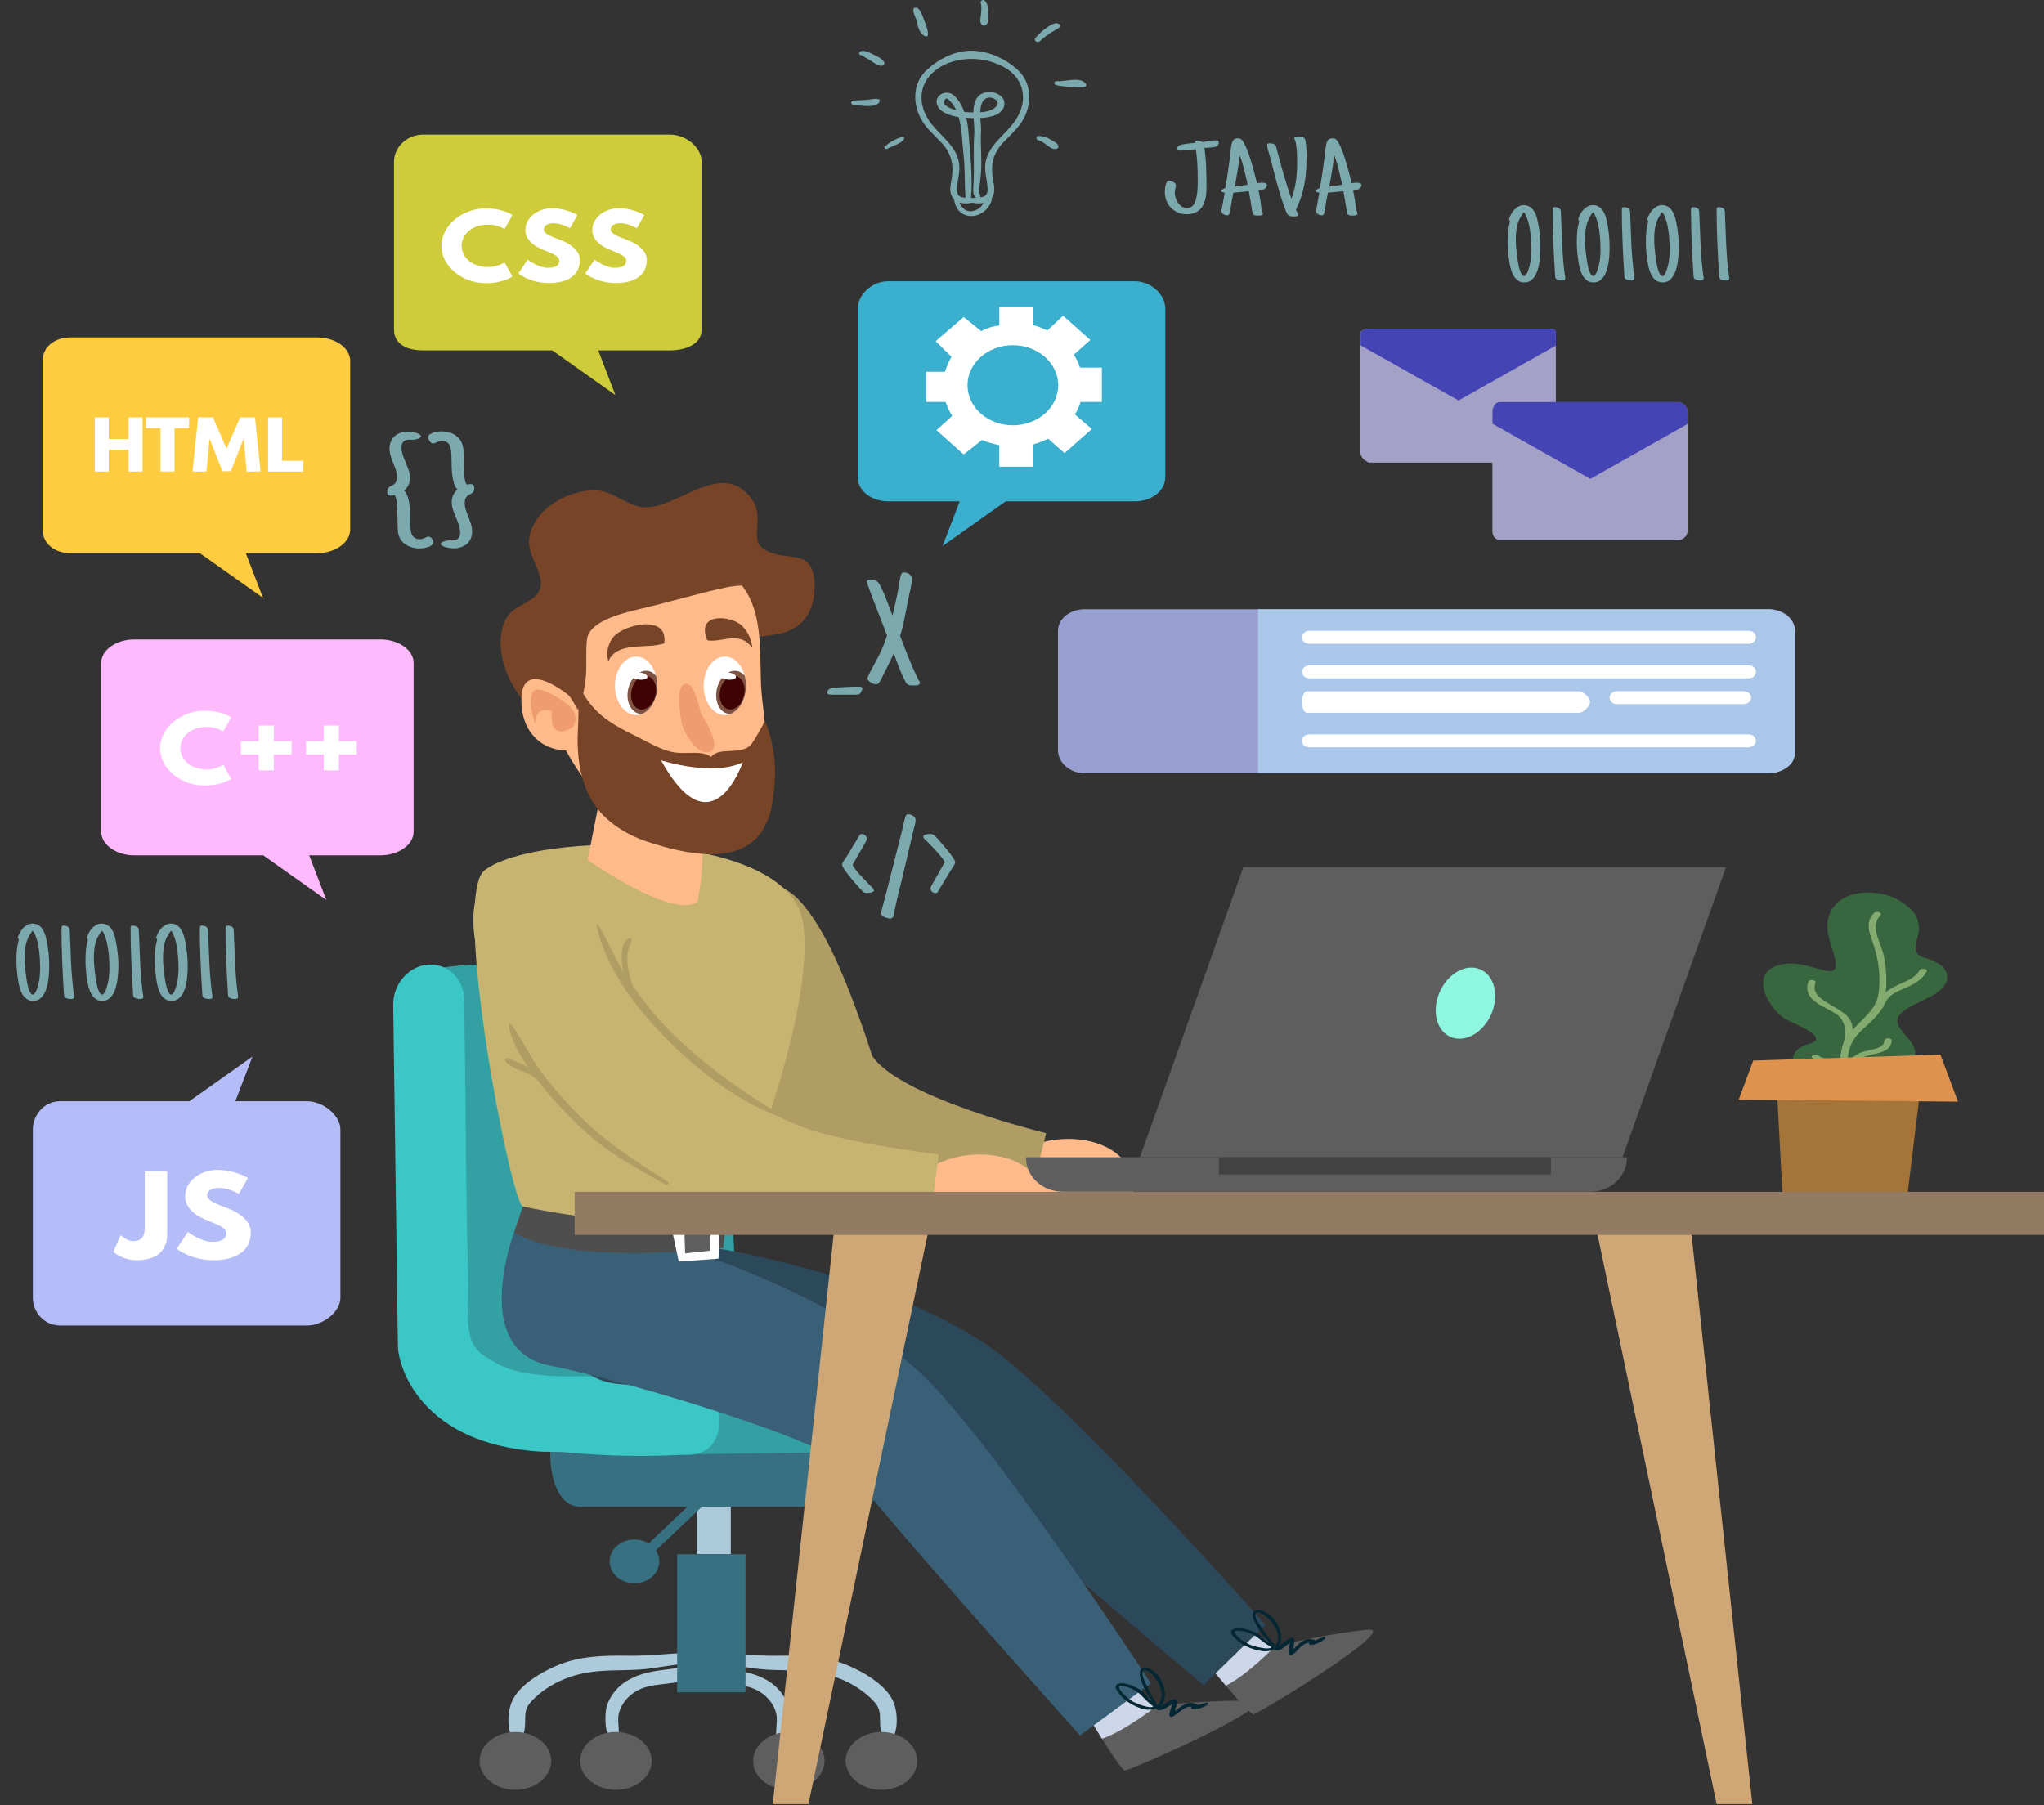 <?xml version="1.0" encoding="utf-8"?>
<!-- Generator: Adobe Illustrator 25.1.0, SVG Export Plug-In . SVG Version: 6.00 Build 0)  -->
<svg version="1.1" id="Layer_1" xmlns="http://www.w3.org/2000/svg" xmlns:xlink="http://www.w3.org/1999/xlink" x="0px" y="0px"
	 viewBox="0 0 300 265" style="enable-background:new 0 0 300 265;" xml:space="preserve">
<rect x="0" y="0" width="300" height="265" fill="#333333" stroke="none"/>
<style type="text/css">
	.st0{fill:#5E5E5E;}
	.st1{fill:#CDD7E9;}
	.st2{fill:#ACCADA;}
	.st3{fill:#367081;}
	.st4{fill:#33A1A4;}
	.st5{fill:#3CC7C7;}
	.st6{fill:#FFBA8B;}
	.st7{fill:#AF9D63;}
	.st8{fill:#2C495C;}
	.st9{fill:#3A6078;}
	.st10{fill:#4E4E4E;}
	.st11{fill:#C6B470;}
	.st12{fill:#FFFFFF;}
	.st13{fill:#774427;}
	.st14{clip-path:url(#SVGID_2_);}
	.st15{fill:#7F5242;}
	.st16{fill:#400303;}
	.st17{clip-path:url(#SVGID_4_);}
	.st18{fill:#EE9C70;}
	.st19{fill:#38663F;}
	.st20{fill:#84AB6F;}
	.st21{fill:#A57439;}
	.st22{fill:#DE924D;}
	.st23{fill:#8FF6DF;}
	.st24{fill:#424242;}
	.st25{fill:#CFA675;}
	.st26{fill:#927A63;}
	.st27{fill:#97A0D1;}
	.st28{fill:#AAC6E8;}
	.st29{fill:#A4A1C6;}
	.st30{fill:#4444B5;}
	.st31{fill:#7BA9AE;}
	.st32{fill:#3BAFCE;}
	.st33{fill:#FDCC40;}
	.st34{fill:#CECC3A;}
	.st35{fill:#FFB9FD;}
	.st36{fill:#B5BDF8;}
	.st37{fill:#042733;}
</style>
<g>
	<g>
		<path class="st0" d="M183.97,251.64c0.81-0.1,21.69-12.84,16.81-12.42c-0.53,0.05-1.12,0.11-1.72,0.19
			c-4.96,0.63-11.85,2.18-11.85,2.18l-4.33-2.71l-3.93-2.48l-0.66-0.43l-4.52,4c0,0,1.78,2.21,3.81,4.68
			c0.75,0.9,1.57,1.87,2.32,2.77c0.8,0.95,1.59,1.84,2.24,2.56C183.07,251,183.78,251.66,183.97,251.64z"/>
	</g>
	<path class="st1" d="M179.92,247.44c3.22-1.59,7.29-5.85,7.29-5.85l-4.33-2.71l-3.89-2.43c-2.13,1.48-4.65,3.24-5.14,3.62
		c0,0,1.72,2.17,3.75,4.63C178.36,245.6,179.15,246.54,179.92,247.44z"/>
</g>
<g>
	<g>
		<rect x="102.25" y="219.28" class="st2" width="5.01" height="8.86"/>
	</g>
	<path class="st3" d="M132.34,213.57c0,2.83-3.38,7.61-6.88,7.61H85.21c-3.5,0-4.45-4.78-4.45-7.61v-0.22
		c0-2.83,0.96-4.84,4.45-4.84h40.25c3.5,0,6.88,2.03,6.88,4.84V213.57z"/>
	<g>
		<g>
			<path class="st2" d="M104.27,243.16c1.3-0.68,2.99-0.42,4.43-0.33c1.81,0.12,3.63,0.25,5.45,0.22c3.38-0.06,6.91,0.05,10.03,1.31
				c2.56,1.03,6.02,3.07,6.98,5.55c0.74,1.91,0.69,4.96-0.97,6.51c-0.29,0.28-0.73-0.01-0.66-0.34c0.16-0.74-0.26-1.8-0.33-2.57
				c-0.12-1.38,0.23-2.44-0.84-3.64c-1.88-2.1-4.64-3.56-7.55-4.2c-2.7-0.59-5.52-0.42-8.27-0.58c-1.39-0.08-2.74-0.31-4.1-0.52
				c-1.36-0.23-2.96-0.28-4.16-0.94C104.08,243.52,104.07,243.26,104.27,243.16z"/>
			<path class="st2" d="M101.97,243.16c-1.3-0.68-2.99-0.42-4.43-0.33c-1.81,0.12-3.63,0.25-5.45,0.22
				c-3.38-0.06-6.91,0.05-10.03,1.31c-2.56,1.03-6.03,3.07-6.98,5.55c-0.74,1.91-0.69,4.96,0.97,6.51c0.29,0.28,0.73-0.01,0.66-0.34
				c-0.16-0.74,0.26-1.8,0.33-2.57c0.14-1.38-0.23-2.44,0.84-3.64c1.88-2.1,4.64-3.56,7.55-4.2c2.7-0.59,5.52-0.42,8.27-0.58
				c1.37-0.08,2.74-0.31,4.1-0.52c1.36-0.23,2.96-0.28,4.16-0.94C102.16,243.52,102.18,243.26,101.97,243.16z"/>
			<path class="st2" d="M88.92,251.21c0.18-1.63,1.31-3.28,2.78-4.27c1.63-1.1,3.54-1.55,5.54-1.79c0.98-0.12,1.95-0.24,2.92-0.45
				c0.98-0.23,1.89-0.65,2.9-0.78c0.53-0.07,1,0.35,0.71,0.82c-1.62,2.62-6.18,2.12-8.97,2.91c-1.97,0.57-3.47,2.02-3.95,3.78
				c-0.24,0.89-0.03,1.87-0.02,2.77c0.01,0.75,0.25,1.44-0.15,2.11c-0.14,0.23-0.46,0.17-0.61,0
				C88.91,254.97,88.74,252.85,88.92,251.21z"/>
			<path class="st2" d="M115.83,251.21c-0.18-1.63-1.31-3.28-2.78-4.27c-1.63-1.1-3.54-1.55-5.54-1.79
				c-0.98-0.12-1.95-0.24-2.92-0.45c-0.98-0.23-1.89-0.65-2.9-0.78c-0.53-0.07-1,0.35-0.71,0.82c1.62,2.62,6.18,2.12,8.97,2.91
				c1.97,0.57,3.47,2.02,3.95,3.78c0.24,0.89,0.03,1.87,0.02,2.77c-0.01,0.75-0.25,1.44,0.15,2.11c0.14,0.23,0.46,0.17,0.61,0
				C115.84,254.97,116.01,252.85,115.83,251.21z"/>
		</g>
		<g>
			<g>
				<g>
					<g>
						<path class="st0" d="M95.66,258.49c0,0.17-0.01,0.36-0.05,0.53c-0.33,2.09-2.53,3.71-5.2,3.71c-2.68,0-4.89-1.61-5.22-3.71
							c-0.02-0.17-0.05-0.35-0.05-0.53c0-2.34,2.35-4.25,5.25-4.25C93.31,254.25,95.66,256.16,95.66,258.49z"/>
					</g>
				</g>
				<g>
					<g>
						<path class="st0" d="M80.91,258.49c0,0.17-0.01,0.36-0.05,0.53c-0.33,2.09-2.53,3.71-5.22,3.71c-2.67,0-4.88-1.61-5.22-3.71
							c-0.02-0.17-0.03-0.35-0.03-0.53c0-2.34,2.35-4.25,5.25-4.25C78.55,254.25,80.91,256.16,80.91,258.49z"/>
					</g>
				</g>
			</g>
			<g>
				<g>
					<g>
						<path class="st0" d="M121.02,258.49c0,0.17-0.01,0.36-0.05,0.53c-0.33,2.09-2.53,3.71-5.2,3.71c-2.68,0-4.89-1.61-5.2-3.71
							c-0.02-0.17-0.03-0.35-0.03-0.53c0-2.34,2.34-4.25,5.25-4.25C118.67,254.25,121.02,256.16,121.02,258.49z"/>
					</g>
				</g>
				<g>
					<g>
						<path class="st0" d="M124.12,258.49c0,0.17,0.01,0.36,0.05,0.53c0.33,2.09,2.53,3.71,5.2,3.71c2.68,0,4.89-1.61,5.22-3.71
							c0.02-0.17,0.03-0.35,0.03-0.53c0-2.34-2.35-4.25-5.25-4.25C126.47,254.25,124.12,256.16,124.12,258.49z"/>
					</g>
				</g>
			</g>
			<g>
				<rect x="99.39" y="228.15" class="st3" width="10.03" height="20.27"/>
			</g>
		</g>
	</g>
	<g>
		<path class="st4" d="M147.45,203.67c-1.85-1.58-4.52-2.14-8.23-2.53c-4.21-0.44-2.24-0.72-10.92-0.8
			c-5.41-0.05-18.09-0.62-19.79-6.25c-0.57-1.87-0.34-4.18-0.47-6.12c-0.12-1.76-0.24-3.53-0.33-5.3c-0.18-3.24-0.35-6.49-0.59-9.73
			c-0.42-5.94-0.78-11.88-1.19-17.82c-0.08-1.17-0.24-2.35-0.24-3.53c0-3.38-3.21-7.79-8.71-8.38c-10.38-1.12-32.5-3.07-34.58,0
			c0,0,5,50.79,6.29,54.81s18.61,7.53,20.61,8.24c1.32,0.46,2.51,0.52,8.4,0.5c3.48,3.48-7.45,6.17,0,6.71
			c1.71,0.13,43.19-0.65,44.31-0.59c3.81,0.21,7.1-2.07,7.33-5.07C149.47,206.31,148.78,204.8,147.45,203.67z"/>
		<g>
			<path class="st5" d="M79.06,213.07c-7.05-0.51-12.5-2.67-16.24-6.45c-3.71-3.75-4.31-7.75-4.39-8.52
				c-0.02-0.19-0.03-0.37-0.03-0.56l-0.69-50.01c-0.05-3.07,2.25-5.73,5.14-5.93c2.88-0.21,5.25,2.12,5.28,5.19
				c0.07,4.61,0.12,9.21,0.18,13.82c0.1,8.25,0.11,16.5,0.35,24.74c0.06,1.75,0.07,3.5,0.03,5.24c-0.05,2.83-0.37,6.5,2.07,8.22
				c1.99,1.4,3.94,2.35,6.36,2.75c2.08,0.33,4.28,0.51,6.4,0.48c6.53-0.08,11.45,0.07,14.61,0.44c2.78,0.33,4.78,0.84,6.13,2.43
				c0.96,1.12,1.44,2.65,1.3,4.2c-0.27,3.07-2.14,4.58-5,4.44c-0.83-0.04-7.28,0.58-17.46-0.35
				C81.71,213.06,80.34,213.17,79.06,213.07z"/>
		</g>
	</g>
	<g>
		<g>
			<g>
				<path class="st3" d="M94.47,228.94c-0.19,0-0.37-0.05-0.53-0.15c-0.34-0.24-0.38-0.65-0.09-0.93l7.95-7.55
					c0.29-0.27,0.8-0.31,1.14-0.07s0.38,0.65,0.09,0.92l-7.95,7.55C94.92,228.86,94.68,228.94,94.47,228.94z"/>
			</g>
		</g>
		<path class="st3" d="M96.76,229.2c0,1.78-1.63,3.22-3.64,3.22c-2.02,0-3.64-1.44-3.64-3.22c0-1.77,1.63-3.22,3.64-3.22
			C95.12,225.98,96.76,227.43,96.76,229.2z"/>
	</g>
</g>
<path class="st6" d="M165.98,172.04c-2.76-6.39-14.08-6.06-18.28-1.44l-5.19,3.06c3.89,2.77,12.92,1.25,17.76,1.9
	C163.64,176,168.08,176.91,165.98,172.04z"/>
<path class="st7" d="M106.92,142.21c0,0-2.44,38.07,44.68,31.98l1.94-7.85c0,0-21.47-5.19-25.54-11.36c0,0-3.18-10.28-6.68-16.89
	C116.46,128.96,110.47,124.48,106.92,142.21z"/>
<path class="st8" d="M82.74,184.5c0,0-3.71,17.85,8.22,18.67c11.93,0.83,43.37,6.19,46.11,9.71c2.75,3.52,39.57,34.48,39.57,34.48
	l9.08-8.85c0,0-30.16-34.21-41.58-41.56c-15.58-10.04-38.89-13.7-38.89-13.7L82.74,184.5z"/>
<g>
	<g>
		<path class="st0" d="M165.09,259.9c0.82,0,23.5-10.05,18.61-10.23c-0.54-0.02-1.12-0.03-1.73-0.03c-5,0.01-12.09,0.7-12.09,0.7
			l-3.85-3.22l-3.5-2.94l-0.6-0.51l-5.1,3.4c0,0,1.41,2.42,3.03,5.1c0.6,0.99,1.25,2.05,1.86,3.02c0.65,1.04,1.28,2.03,1.81,2.81
			C164.3,259.15,164.9,259.9,165.09,259.9z"/>
	</g>
	<path class="st1" d="M161.74,255.23c3.45-1.17,8.14-4.89,8.14-4.89l-3.85-3.22l-3.46-2.89c-2.34,1.2-5.13,2.64-5.66,2.95
		c0,0,1.36,2.36,2.99,5.05C160.49,253.23,161.13,254.25,161.74,255.23z"/>
</g>
<path class="st9" d="M75.44,180.93c0,0-6.49,17.21,5.19,19.51c11.68,2.29,41.96,11.48,44.14,15.3c2.16,3.83,33.75,39.01,33.75,39.01
	l10.39-7.65c0,0-24.47-37.59-34.62-46.28c-13.84-11.86-36.34-18.35-36.34-18.35L75.44,180.93z"/>
<path class="st10" d="M76.74,177.1c0,0,23.36,3.06,29.85,1.91l-0.43,4.21c0,0-22.5,2.67-30.72-2.29L76.74,177.1z"/>
<path class="st11" d="M76.74,177.1c-1.69-0.36-10.57-45.49-5.62-49.35c7.36-5.74,44.56-6.12,46.73,7.65
	c2.14,13.64-10.63,43.63-10.63,43.63S94.91,180.93,76.74,177.1z"/>
<path class="st6" d="M153,174.33c-2.76-6.39-14.08-6.06-18.28-1.44l-5.19,3.06c3.89,2.77,12.92,1.25,17.76,1.9
	C150.66,178.31,155.1,179.2,153,174.33z"/>
<path class="st11" d="M77.08,127.11c9.52,0.23,10.06,11.35,16.98,19.38c12.95,15.02,21.36,18.6,27.61,20.14
	c7.78,1.91,16.09,2.81,16.09,2.81l-1.3,10.32c0,0-30.72,0.76-45.43-10.32c-6.8-5.13-12.18-11.96-16.24-18.95
	c-3.24-5.58-6.89-13.35-4.61-19.75c0.54-1.51,1.51-2.64,3.26-3.14C74.71,127.25,75.93,127.09,77.08,127.11z"/>
<path class="st6" d="M88.89,113.22c-0.33,1.15-2.64,13.01-2.64,13.01s12.5,8.8,16.13,6.12c0,0,0.99-4.59,0.66-8.41
	s-0.66-8.8-0.66-8.8L88.89,113.22z"/>
<g>
	<polygon class="st12" points="98.33,179.12 99.62,185.19 105.46,184.76 105.62,178.73 	"/>
	<polygon class="st0" points="100.43,180.3 100.56,183.98 104.16,183.6 104.33,180.17 	"/>
</g>
<path class="st13" d="M112.11,80.61c-2.2-1.35,0.14-4.64-1.7-7.24c-4.74-6.74-12.03,2.72-17.12,0.86c-3.55-1.31-4.34-3.06-8.69-1.88
	c-3.35,0.9-6.38,3.33-6.91,6.54c-0.42,2.5,2.02,5.01,1.66,7.17c-0.42,2.48-3.91,2.47-5.14,4.87c-2.76,5.43,2.58,15.78,9.98,15.49
	l14.6-10.61c5.72-2.89,10.19-1.57,15.89-2.86c3.69-0.83,5.01-4.04,4.87-7.2C119.32,80.09,115.61,82.76,112.11,80.61z"/>
<path class="st6" d="M108.9,85.96c-0.68,0-1.45,0.08-2.37,0.28c-4.1,0.87-8.12,2.1-12.2,3.06c-2.4,0.58-7.85,1.7-8.18,4.58
	c-0.21,1.85,0,3.69-0.17,5.54c-0.3,3.47-1.69,6.49-3.66,9.34c0.64,1.26,1.34,2.51,2.12,3.71c0.84,1.31,1.7,2.59,2.82,3.72
	c2.14,2.16,4.89,3.93,7.86,5.01c3.6,1.31,8.07,1.55,11.26-0.62c2.94-1.98,4.45-6.08,5.47-9.2c0.97-2.98,0.2-6.52-0.07-9.62
	C111.36,96.87,112.3,90.27,108.9,85.96z"/>
<g>
	<path class="st12" d="M90.26,100.67c0,2.36,1.4,4.29,3.11,4.29s3.11-1.92,3.11-4.29c0-2.36-1.39-4.29-3.11-4.29
		C91.65,96.39,90.26,98.31,90.26,100.67z"/>
	<g>
		<g>
			<defs>
				<ellipse id="SVGID_1_" cx="93.37" cy="100.67" rx="3.11" ry="4.29"/>
			</defs>
			<clipPath id="SVGID_2_">
				<use xlink:href="#SVGID_1_"  style="overflow:visible;"/>
			</clipPath>
			<g class="st14">
				<path class="st15" d="M92.17,101.3c-0.32,1.74,0.47,3.3,1.76,3.49c1.3,0.19,2.59-1.08,2.91-2.82c0.32-1.74-0.47-3.3-1.76-3.49
					C93.79,98.3,92.5,99.56,92.17,101.3z"/>
				<path class="st16" d="M92.68,101.42c-0.25,1.37,0.35,2.58,1.33,2.72c0.98,0.14,1.97-0.85,2.23-2.21
					c0.25-1.36-0.35-2.58-1.33-2.71C93.92,99.06,92.93,100.05,92.68,101.42z"/>
				<path class="st12" d="M92.59,99.05c-0.06,0.29,0.45,0.6,1.12,0.7c0.66,0.09,1.25-0.06,1.31-0.35c0.06-0.29-0.45-0.6-1.12-0.7
					C93.22,98.61,92.65,98.76,92.59,99.05z"/>
			</g>
		</g>
	</g>
</g>
<g>
	<path class="st12" d="M103.27,100.67c0,2.36,1.4,4.29,3.11,4.29c1.71,0,3.11-1.92,3.11-4.29c0-2.36-1.39-4.29-3.11-4.29
		S103.27,98.31,103.27,100.67z"/>
	<g>
		<g>
			<defs>
				<ellipse id="SVGID_3_" cx="106.38" cy="100.67" rx="3.11" ry="4.29"/>
			</defs>
			<clipPath id="SVGID_4_">
				<use xlink:href="#SVGID_3_"  style="overflow:visible;"/>
			</clipPath>
			<g class="st17">
				<path class="st15" d="M105.18,101.3c-0.32,1.74,0.47,3.3,1.76,3.49c1.3,0.19,2.59-1.08,2.91-2.82c0.32-1.74-0.47-3.3-1.76-3.49
					C106.81,98.3,105.5,99.56,105.18,101.3z"/>
				<path class="st16" d="M105.68,101.42c-0.25,1.37,0.35,2.58,1.33,2.72c0.98,0.14,1.97-0.85,2.22-2.21s-0.35-2.58-1.33-2.71
					C106.93,99.06,105.93,100.05,105.68,101.42z"/>
				<path class="st12" d="M105.59,99.05c-0.06,0.29,0.45,0.6,1.12,0.7c0.66,0.09,1.25-0.06,1.31-0.35c0.06-0.29-0.45-0.6-1.12-0.7
					C106.23,98.61,105.65,98.76,105.59,99.05z"/>
			</g>
		</g>
	</g>
</g>
<path class="st6" d="M83.52,102.11c0,0-7.02-5.88-7,0.69c0.02,6.57,5.69,8.26,8.58,6.89C88.02,108.33,83.52,102.11,83.52,102.11z"/>
<path class="st18" d="M83.33,103.42c0,0-4.71-3.65-5.26-1.55c-0.55,2.1,0.53,4.33,0.53,4.33s-0.17-2.69,2.41-1.79
	c0,0-0.72,4.57,3.05,2.35C84.06,106.75,85.37,105.09,83.33,103.42z"/>
<path class="st18" d="M102.86,104.67c-0.42-1.83-1.16-4.67-2.4-4.27c-1.35,0.43-0.59,4.99-0.38,5.87c0.27,1.11,2.21,4.79,4.11,4.06
	C105.85,109.69,103.91,106.44,102.86,104.67z"/>
<path class="st13" d="M89.99,93.56c-1.37,1.82-0.69,3.48-0.69,3.48c1.36-2.99,5.67-1.69,8.19-2.6C98.13,90,91.35,91.74,89.99,93.56z
	"/>
<path class="st13" d="M108.92,91.88c1.5,1.53,1.49,3.25,1.49,3.25c-1.84-2.67-4.54-0.7-6.61-1.15
	C102.06,89.8,107.41,90.35,108.92,91.88z"/>
<path class="st7" d="M114,163.25c-2.87-1.67-5.6-3.52-8.23-5.48c-2.61-1.95-5.1-4.1-7.38-6.35c-2.07-2.06-3.83-4.36-5.52-6.67
	c-0.35-0.99-0.6-2.02-0.74-3.03c-0.1-0.71-0.08-1.43,0.05-2.14c0.1-0.59,0.44-1.09,0.52-1.68c0.02-0.15-0.21-0.27-0.36-0.19
	c-1.3,0.78-1.15,2.79-1.01,3.99c0.03,0.34,0.1,0.68,0.18,1.02c-1.35-2.24-2.3-4.66-3.67-6.9c-0.08-0.13-0.29-0.04-0.26,0.1
	c1.24,5.87,5.27,11.41,9.59,15.9c4.44,4.61,10.26,9.36,16.55,11.85C114.06,163.82,114.34,163.46,114,163.25z"/>
<path class="st7" d="M97.97,173.42c-4.89-3.07-9.52-6.08-13.43-10.14c-1.87-1.94-3.64-3.97-5.23-6.1c-1.6-2.17-2.66-4.63-4.26-6.78
	c-0.1-0.13-0.38-0.09-0.36,0.08c0.25,2.16,1.54,4.31,2.83,6.19c-0.9-0.51-1.94-0.87-2.87-1.35c-0.29-0.14-0.69,0.15-0.48,0.43
	c1.07,1.44,3.4,1.38,4.57,2.72c0.05,0.05,0.1,0.08,0.16,0.09c1.36,1.78,2.88,3.47,4.45,5.1c1.98,2.07,4.06,3.92,6.49,5.57
	c2.49,1.7,5.2,3.11,7.8,4.66C98,174.12,98.31,173.64,97.97,173.42z"/>
<path class="st13" d="M113.58,110.7c-0.23-1.66-0.65-3.28-1.31-4.86c0,0-1.45,2.8-2.1,3.52c-0.68,0.77-1.98,0.84-2.97,0.88
	c-1.28,0.05-2.21,0.1-2.84,0.88c-0.71-0.59-1.85-0.62-2.85-0.61c-1.05,0.01-2.02,0.09-3.04-0.16c-1.62-0.4-3.12-1.26-4.58-2.01
	c-2.51-1.26-4.75-2.28-6.65-4.32c-1.96-2.09-2.93-4.64-3.49-7.29c-0.09-0.4-0.78-0.3-0.77,0.09c0.02,1.92,0.69,3.83,1.77,5.54
	c0.35,2.2-0.01,4.57,0.03,6.74c0.06,2.76,0.51,5.47,1.84,7.98c1.66,3.14,4.93,5.34,8.44,6.49c5.31,1.74,14,3.88,17.21-2.29
	c0.99-1.89,1.12-3.39,1.35-5.46C113.81,114.11,113.8,112.39,113.58,110.7z"/>
<path class="st12" d="M97.02,111.61c0,0,7.54,2.43,11.99,0.3C109,111.91,104.54,125.23,97.02,111.61z"/>
<path class="st19" d="M265.52,153.23c-1.98,0.57-2.53,1.52-2.35,2.92c0.32,2.52,5.07,4.01,7.78,2.52c0.06,0.07,0.17,0.14,0.34,0.16
	c3.02,0.38,6.92-0.17,8.76-1.98c1.18-1.16,1.36-2.47,0.52-3.77c-0.79-1.21-3.06-2.85-1.63-4.25c1.09-1.07,2.74-1.7,4.26-2.46
	c3.62-1.82,3.55-4.59-0.7-5.76c-2.5-0.69-0.75-2.99-0.84-4.35c-0.06-0.85-0.24-1.73-0.9-2.47c-1.19-1.33-3.14-2.5-5.53-2.72
	c-4.99-0.47-7.3,2.33-7,5.41c0.11,1.2,0.54,2.33,0.89,3.52c0.1,0.35,1.05,2.88-0.87,2.53c-0.6-0.1-1.14-0.24-1.7-0.4
	c-1.75-0.52-3.41-0.96-5.29-0.51c-4.7,1.12-1.73,6.46,0.77,7.97C263.15,150.26,268.84,152.28,265.52,153.23z"/>
<path class="st20" d="M266.93,154.97c0.61,0.59,2.14,0.42,2.96,0.88c0.08,0.04,0.12,0.1,0.2,0.14c-0.02-0.76,0.06-1.5,0.29-2.25
	c0-0.04-0.01-0.07,0.01-0.12c0.53-1.37,0.73-2.72-0.15-4.05c-0.57-0.87-2.17-1.48-3.21-2.11c-1.53-0.93-2.1-2.03-1.61-3.36
	c0.16-0.44,1.19-0.26,1.03,0.19c-0.89,2.4,3.13,3.22,4.71,4.92c0.54,0.58,0.74,1.25,0.78,1.95c1.51-1.73,3.44-2.99,3.77-5.29
	c0.35-2.46,0.03-5.04-0.81-7.43c-0.52-1.5-1.18-3.03,0.15-4.42c0.37-0.39,1.3-0.03,0.92,0.36c-1.61,1.69,0.19,4.16,0.54,5.99
	c0.34,1.77,0.44,3.53,0.26,5.3c0.25-0.22,0.52-0.41,0.83-0.6c1.54-0.89,3.33-1.23,4.13-2.63c0.24-0.42,1.27-0.24,1.03,0.2
	c-0.55,0.97-1.44,1.61-2.7,2.2c-0.81,0.37-1.66,0.67-2.34,1.15c-0.72,0.5-1.07,1.22-1.34,1.88c-0.03,0.08-0.1,0.14-0.18,0.17
	c-0.65,1.18-1.94,2.23-2.99,3.23c-1.57,1.48-2.04,3.02-2.03,4.65c0.42-0.5,0.98-0.96,1.66-1.29c1.34-0.64,3.64-0.5,3.74-1.87
	c0.03-0.46,1.09-0.46,1.06,0c-0.07,0.96-0.68,1.5-1.99,1.84c-0.9,0.23-1.71,0.32-2.48,0.76c-0.97,0.56-1.55,1.42-1.76,2.25
	c-0.01,0.05-0.03,0.08-0.07,0.11c0.02,0.16,0.06,0.33,0.09,0.5c0.09,0.45-0.98,0.45-1.06,0c-0.02-0.09-0.03-0.17-0.05-0.27
	c-0.15-0.03-0.26-0.1-0.29-0.24c-0.18-0.78-0.46-1.32-1.62-1.58c-0.97-0.24-1.76-0.22-2.4-0.82
	C265.61,154.95,266.53,154.6,266.93,154.97z"/>
<g>
	<polygon class="st21" points="279.99,175.13 282.14,157.53 260.67,157.53 261.61,175.13 	"/>
	<polygon class="st22" points="255.19,161.42 257.33,155.68 284.8,154.81 287.38,161.71 	"/>
</g>
<g>
	<polygon class="st0" points="182.49,127.28 167.31,169.88 238.14,169.88 253.33,127.28 	"/>
	<path class="st23" d="M219.09,148.32c-0.96,2.83-3.53,4.64-5.75,4.05c-2.21-0.59-3.22-3.35-2.26-6.18
		c0.96-2.83,3.53-4.64,5.75-4.05C219.04,142.73,220.05,145.5,219.09,148.32z"/>
</g>
<g>
	<path class="st0" d="M238.81,169.78c0,3.02-2.46,5.16-5.5,5.16h-77.24c-3.04,0-5.5-2.13-5.5-5.16c0-0.07,0.01,0.09,0.01,0.09h88.23
		C238.8,169.88,238.81,169.71,238.81,169.78z"/>
	<rect x="178.91" y="169.88" class="st24" width="48.72" height="2.53"/>
</g>
<g>
	<polygon class="st25" points="118.66,264.83 136.44,179.83 122.5,179.83 113.42,264.83 	"/>
	<polygon class="st25" points="251.95,264.83 234.18,179.83 248.12,179.83 257.19,264.83 	"/>
</g>
<rect x="84.34" y="174.95" class="st26" width="215.66" height="6.33"/>
<path class="st27" d="M263.46,110.15c0,1.84-1.73,3.36-3.83,3.36H159.19c-2.08,0-3.91-1.51-3.91-3.36V92.62
	c0-1.84,1.82-3.19,3.91-3.19h100.45c2.08,0,3.83,1.35,3.83,3.19v17.52H263.46z"/>
<path class="st28" d="M263.46,92.79v17.69c0,1.84-1.89,3.02-3.99,3.02h-74.82V89.43h74.82C261.56,89.44,263.46,90.95,263.46,92.79z"
	/>
<g>
	<path class="st12" d="M257.72,93.55c0,0.52-0.48,0.95-1.07,0.95h-64.48c-0.6,0-1.07-0.42-1.07-0.95l0,0c0-0.52,0.48-0.95,1.07-0.95
		h64.48C257.25,92.6,257.72,93.02,257.72,93.55L257.72,93.55z"/>
	<path class="st12" d="M257.72,98.62c0,0.52-0.48,0.95-1.07,0.95h-64.48c-0.6,0-1.07-0.42-1.07-0.95l0,0c0-0.52,0.48-0.95,1.07-0.95
		h64.48C257.25,97.66,257.72,98.09,257.72,98.62L257.72,98.62z"/>
	<path class="st12" d="M257.72,108.75c0,0.52-0.5,0.95-1.12,0.95h-64.41c-0.61,0-1.12-0.42-1.12-0.95l0,0c0-0.52,0.5-0.95,1.12-0.95
		h64.41C257.23,107.8,257.72,108.22,257.72,108.75L257.72,108.75z"/>
	<g>
		<path class="st12" d="M233.37,103.08c0,0.54-0.98,1.55-1.59,1.55h-39.91c-0.62,0-0.77-1.02-0.77-1.55v-0.1
			c0-0.54,0.16-1.5,0.77-1.5h39.91c0.62,0,1.59,0.97,1.59,1.5L233.37,103.08L233.37,103.08z"/>
		<path class="st12" d="M257.01,102.41c0,0.52-0.48,0.95-1.07,0.95h-18.63c-0.6,0-1.07-0.42-1.07-0.95l0,0
			c0-0.52,0.48-0.95,1.07-0.95h18.63C256.53,101.47,257.01,101.89,257.01,102.41L257.01,102.41z"/>
	</g>
</g>
<path class="st29" d="M228.35,48.98v17.43c0,0.29,0.09,0.72-0.11,0.92c-0.24,0.25-0.38,0.57-0.78,0.57h-26.25c-0.11,0-0.23,0-0.33,0
	l-0.26-0.16c-0.55-0.28-0.95-0.79-0.95-1.32V48.98c0-0.63,0.81-0.72,1.52-0.72h26.25C228.19,48.27,228.35,48.36,228.35,48.98z"/>
<path class="st30" d="M228.35,48.98v1.75l-14.28,8.06L199.7,50.7v-1.73c0-0.63,0.81-0.72,1.52-0.72h26.26
	C228.19,48.27,228.35,48.36,228.35,48.98z"/>
<path class="st29" d="M247.7,60.48v17.43c0,0.29-0.15,0.67-0.34,0.87c-0.24,0.25-0.61,0.51-1,0.51h-26.25c-0.11,0-0.23,0-0.33,0
	l-0.03-0.11c-0.55-0.28-0.71-0.74-0.71-1.28V60.48c0-0.63,0.36-1.45,1.07-1.45h26.25C247.07,59.03,247.7,59.85,247.7,60.48z"/>
<path class="st30" d="M247.7,60.48v1.75l-14.28,8.06l-14.37-8.09v-1.73c0-0.63,0.35-1.45,1.07-1.45h26.26
	C247.08,59.03,247.7,59.85,247.7,60.48z"/>
<g>
	<path class="st31" d="M178.88,20.9c0,0.21-0.06,0.36-0.16,0.45c-0.1,0.1-0.24,0.17-0.41,0.22c-0.17,0.04-0.34,0.06-0.53,0.07
		c-0.19,0.01-0.37,0.02-0.54,0.04l-0.48,0.04c0.14,0.9,0.23,1.82,0.26,2.72c0.03,0.9,0.06,1.82,0.06,2.75c0,0.29-0.01,0.6-0.02,0.92
		c-0.01,0.32-0.06,0.64-0.12,0.96c-0.07,0.32-0.16,0.62-0.29,0.9c-0.12,0.29-0.29,0.54-0.52,0.76c-0.21,0.22-0.48,0.39-0.8,0.52
		c-0.32,0.13-0.7,0.2-1.15,0.2c-0.51,0-0.97-0.09-1.36-0.28c-0.41-0.19-0.74-0.43-1.01-0.73c-0.28-0.3-0.48-0.65-0.63-1.04
		c-0.15-0.39-0.21-0.78-0.21-1.18c0-0.08,0-0.22,0.01-0.4c0.01-0.19,0.03-0.37,0.08-0.57c0.03-0.2,0.1-0.36,0.18-0.5
		c0.08-0.14,0.19-0.22,0.33-0.22c0.08,0,0.18,0.02,0.29,0.05c0.11,0.03,0.23,0.08,0.34,0.13c0.1,0.05,0.19,0.12,0.27,0.2
		c0.08,0.07,0.11,0.15,0.11,0.24c0,0.2-0.02,0.38-0.08,0.57c-0.06,0.19-0.08,0.37-0.08,0.57c0,0.21,0.03,0.44,0.11,0.7
		c0.07,0.26,0.18,0.5,0.33,0.73c0.15,0.23,0.33,0.42,0.55,0.58c0.23,0.15,0.47,0.23,0.77,0.23c0.21,0,0.41-0.03,0.55-0.1
		c0.16-0.07,0.28-0.16,0.38-0.28c0.1-0.11,0.19-0.25,0.25-0.4c0.07-0.14,0.11-0.3,0.16-0.45c0.14-0.51,0.21-1.04,0.24-1.57
		s0.03-1.07,0.03-1.61c0-0.7-0.02-1.41-0.06-2.11c-0.05-0.7-0.11-1.41-0.21-2.11c-0.41,0.04-0.81,0.08-1.21,0.13
		c-0.39,0.04-0.8,0.07-1.21,0.07c-0.1,0-0.18-0.02-0.24-0.05c-0.06-0.03-0.09-0.1-0.09-0.2c0-0.17,0.07-0.32,0.19-0.41
		s0.28-0.16,0.47-0.21c0.32-0.07,0.64-0.13,0.98-0.16c0.34-0.03,0.66-0.07,0.99-0.11v-0.12c0-0.08,0.03-0.14,0.11-0.16
		c0.07-0.02,0.15-0.03,0.24-0.03c0.12,0,0.25,0.02,0.37,0.05c0.12,0.03,0.24,0.08,0.34,0.15c0.34-0.05,0.68-0.1,1-0.16
		c0.34-0.06,0.68-0.09,1.04-0.09c0.12,0,0.23,0.03,0.3,0.09C178.83,20.71,178.88,20.8,178.88,20.9z"/>
	<path class="st31" d="M185.96,27.18c0,0.1-0.05,0.22-0.14,0.34c-0.09,0.11-0.19,0.21-0.29,0.26c-0.03,0.01-0.08,0.03-0.16,0.04
		c-0.07,0.01-0.15,0.03-0.23,0.04c-0.08,0.01-0.16,0.02-0.24,0.04c-0.08,0.01-0.14,0.02-0.18,0.03l0.21,1.14
		c0.07,0.35,0.11,0.71,0.15,1.07c0.03,0.36,0.11,0.71,0.23,1.06c0.01,0.03,0.02,0.06,0.03,0.08c0.01,0.02,0.02,0.06,0.02,0.1
		c0,0.06-0.02,0.11-0.07,0.15c-0.05,0.03-0.1,0.06-0.16,0.08c-0.07,0.02-0.14,0.03-0.2,0.03c-0.08,0.01-0.14,0.01-0.2,0.01h-0.12
		c-0.18,0-0.33-0.01-0.43-0.04c-0.1-0.02-0.18-0.07-0.23-0.13c-0.06-0.06-0.09-0.14-0.11-0.24s-0.05-0.22-0.07-0.35
		c-0.15-0.94-0.3-1.88-0.48-2.82c-0.37,0.04-0.74,0.08-1.13,0.11c-0.37,0.03-0.75,0.07-1.14,0.1l-0.28,1.51
		c-0.01,0.09-0.03,0.22-0.06,0.38c-0.02,0.15-0.05,0.32-0.07,0.49c-0.02,0.16-0.06,0.32-0.09,0.46c-0.03,0.14-0.07,0.25-0.11,0.32
		c-0.03,0.06-0.07,0.1-0.1,0.13c-0.03,0.02-0.09,0.04-0.17,0.04c-0.11,0-0.21-0.02-0.33-0.05c-0.1-0.03-0.2-0.08-0.28-0.13
		c-0.08-0.06-0.15-0.13-0.19-0.22c-0.05-0.08-0.07-0.17-0.07-0.28c0-0.1,0.01-0.21,0.05-0.31c0.02-0.1,0.05-0.21,0.07-0.31
		c0.07-0.34,0.12-0.68,0.18-1.01c0.06-0.34,0.11-0.67,0.18-1.01c-0.05-0.01-0.09-0.01-0.15-0.03c-0.06-0.01-0.11-0.03-0.16-0.05
		c-0.06-0.02-0.09-0.05-0.14-0.08c-0.03-0.03-0.06-0.06-0.06-0.1c0-0.05,0.02-0.1,0.07-0.14c0.05-0.04,0.1-0.08,0.16-0.12
		c0.07-0.04,0.12-0.07,0.19-0.1c0.07-0.03,0.12-0.05,0.17-0.06c0.12-0.72,0.25-1.44,0.36-2.15s0.21-1.44,0.3-2.16
		c0.02-0.2,0.05-0.39,0.07-0.6c0.02-0.2,0.03-0.4,0.06-0.6c0.02-0.2,0.05-0.4,0.08-0.6c0.03-0.2,0.08-0.39,0.14-0.59
		c0.06-0.19,0.15-0.33,0.27-0.44c0.12-0.11,0.32-0.16,0.56-0.16c0.07,0,0.15,0.01,0.21,0.01c0.07,0.01,0.14,0.03,0.18,0.06
		c0.16,0.06,0.32,0.25,0.48,0.54c0.17,0.3,0.34,0.66,0.51,1.08c0.17,0.42,0.33,0.88,0.48,1.38c0.16,0.49,0.29,0.97,0.42,1.43
		c0.12,0.46,0.24,0.87,0.33,1.25c0.09,0.37,0.16,0.65,0.2,0.82c0.12-0.01,0.25-0.03,0.38-0.04c0.12-0.01,0.25-0.02,0.38-0.02
		c0.06,0,0.14,0,0.2,0.01c0.08,0,0.16,0.02,0.23,0.04c0.07,0.02,0.12,0.06,0.17,0.1C185.94,27.04,185.96,27.1,185.96,27.18z
		 M183.13,27.11c-0.16-0.73-0.33-1.45-0.51-2.17c-0.18-0.72-0.39-1.43-0.64-2.14c-0.11,0.77-0.23,1.54-0.35,2.31
		c-0.12,0.76-0.26,1.53-0.41,2.29c0.33-0.04,0.64-0.08,0.96-0.13C182.49,27.22,182.81,27.17,183.13,27.11z"/>
	<path class="st31" d="M191.75,23.72c0,1.21-0.12,2.42-0.36,3.6c-0.24,1.18-0.63,2.33-1.19,3.47c0.02,0.04,0.05,0.09,0.08,0.15
		c0.03,0.06,0.07,0.13,0.11,0.22c0.03,0.07,0.07,0.14,0.1,0.22c0.02,0.06,0.05,0.11,0.05,0.14c0,0.07-0.02,0.12-0.07,0.16
		c-0.05,0.03-0.11,0.06-0.18,0.07c-0.07,0.02-0.15,0.02-0.23,0.02c-0.08,0-0.14,0-0.19,0c-0.16,0-0.29-0.01-0.42-0.02
		c-0.12-0.01-0.24-0.07-0.36-0.16c-0.09-0.06-0.18-0.22-0.29-0.46c-0.11-0.25-0.24-0.56-0.36-0.94c-0.14-0.37-0.27-0.79-0.42-1.25
		c-0.15-0.46-0.28-0.95-0.43-1.44c-0.15-0.49-0.28-0.99-0.41-1.48c-0.14-0.49-0.25-0.95-0.36-1.37c-0.11-0.42-0.2-0.79-0.29-1.12
		c-0.08-0.32-0.15-0.57-0.19-0.72c-0.07-0.26-0.14-0.52-0.23-0.78c-0.08-0.26-0.12-0.52-0.12-0.79c0-0.09,0.05-0.15,0.11-0.17
		c0.08-0.02,0.16-0.04,0.25-0.04c0.18,0,0.34,0.02,0.5,0.07c0.16,0.05,0.28,0.13,0.37,0.26c0.05,0.07,0.09,0.16,0.11,0.29
		c0.02,0.12,0.05,0.22,0.07,0.3c0.19,0.75,0.39,1.49,0.6,2.24c0.2,0.74,0.42,1.48,0.65,2.23c0.15,0.46,0.28,0.93,0.43,1.39
		c0.15,0.45,0.3,0.92,0.47,1.37c0.3-0.81,0.52-1.63,0.64-2.49c0.12-0.84,0.19-1.7,0.19-2.55c0-0.13,0-0.3,0-0.5
		c0-0.2-0.01-0.41-0.01-0.64c-0.01-0.23-0.01-0.46-0.03-0.7c-0.01-0.24-0.03-0.47-0.06-0.69c-0.02-0.22-0.06-0.42-0.09-0.62
		c-0.03-0.19-0.09-0.34-0.14-0.45c-0.02-0.04-0.03-0.08-0.06-0.11c-0.02-0.03-0.03-0.07-0.03-0.12c0-0.06,0.02-0.11,0.08-0.14
		c0.06-0.03,0.11-0.06,0.19-0.08c0.07-0.02,0.15-0.03,0.23-0.04c0.08,0,0.14-0.01,0.19-0.01c0.16,0,0.3,0.01,0.43,0.04
		c0.12,0.03,0.25,0.09,0.37,0.21c0.06,0.05,0.1,0.15,0.14,0.32c0.03,0.16,0.07,0.36,0.09,0.59s0.05,0.47,0.06,0.73
		s0.02,0.51,0.03,0.75c0.01,0.24,0.01,0.45,0.01,0.65C191.75,23.48,191.75,23.63,191.75,23.72z"/>
	<path class="st31" d="M199.84,27.18c0,0.1-0.05,0.22-0.14,0.34c-0.09,0.11-0.19,0.21-0.29,0.26c-0.03,0.01-0.08,0.03-0.16,0.04
		c-0.07,0.01-0.15,0.03-0.23,0.04c-0.08,0.01-0.16,0.02-0.24,0.04c-0.08,0.01-0.14,0.02-0.18,0.03l0.21,1.14
		c0.07,0.35,0.11,0.71,0.15,1.07c0.03,0.36,0.11,0.71,0.23,1.06c0.01,0.03,0.02,0.06,0.03,0.08c0.01,0.02,0.02,0.06,0.02,0.1
		c0,0.06-0.02,0.11-0.07,0.15c-0.05,0.03-0.1,0.06-0.16,0.08c-0.07,0.02-0.14,0.03-0.2,0.03c-0.07,0.01-0.14,0.01-0.2,0.01h-0.12
		c-0.19,0-0.33-0.01-0.43-0.04c-0.1-0.02-0.18-0.07-0.23-0.13c-0.06-0.06-0.09-0.14-0.11-0.24s-0.05-0.22-0.07-0.35
		c-0.15-0.94-0.3-1.88-0.48-2.82c-0.37,0.04-0.74,0.08-1.13,0.11c-0.37,0.03-0.75,0.07-1.14,0.1l-0.29,1.51
		c-0.01,0.09-0.03,0.22-0.05,0.38c-0.02,0.15-0.05,0.32-0.07,0.49c-0.02,0.16-0.06,0.32-0.09,0.46c-0.03,0.14-0.07,0.25-0.11,0.32
		c-0.03,0.06-0.07,0.1-0.1,0.13c-0.03,0.02-0.09,0.04-0.17,0.04c-0.11,0-0.21-0.02-0.32-0.05s-0.2-0.08-0.28-0.13
		c-0.08-0.06-0.15-0.13-0.19-0.22c-0.05-0.08-0.07-0.17-0.07-0.28c0-0.1,0.01-0.21,0.05-0.31c0.02-0.1,0.05-0.21,0.07-0.31
		c0.07-0.34,0.12-0.68,0.18-1.01c0.06-0.34,0.11-0.67,0.18-1.01c-0.05-0.01-0.09-0.01-0.15-0.03c-0.06-0.01-0.11-0.03-0.16-0.05
		c-0.06-0.02-0.09-0.05-0.14-0.08c-0.03-0.03-0.06-0.06-0.06-0.1c0-0.05,0.02-0.1,0.07-0.14c0.05-0.04,0.1-0.08,0.16-0.12
		c0.07-0.04,0.12-0.07,0.19-0.1c0.07-0.03,0.12-0.05,0.17-0.06c0.12-0.72,0.25-1.44,0.36-2.15s0.21-1.44,0.3-2.16
		c0.02-0.2,0.05-0.39,0.07-0.6c0.02-0.2,0.03-0.4,0.06-0.6c0.02-0.2,0.05-0.4,0.08-0.6c0.03-0.2,0.08-0.39,0.14-0.59
		c0.06-0.19,0.15-0.33,0.27-0.44c0.12-0.11,0.32-0.16,0.56-0.16c0.07,0,0.15,0.01,0.21,0.01c0.07,0.01,0.14,0.03,0.19,0.06
		c0.16,0.06,0.32,0.25,0.48,0.54c0.17,0.3,0.34,0.66,0.51,1.08c0.17,0.42,0.33,0.88,0.48,1.38c0.16,0.49,0.29,0.97,0.42,1.43
		c0.12,0.46,0.24,0.87,0.33,1.25c0.09,0.37,0.16,0.65,0.2,0.82c0.12-0.01,0.25-0.03,0.38-0.04c0.12-0.01,0.25-0.02,0.38-0.02
		c0.06,0,0.12,0,0.2,0.01c0.08,0,0.15,0.02,0.23,0.04c0.07,0.02,0.12,0.06,0.17,0.1C199.82,27.04,199.84,27.1,199.84,27.18z
		 M197,27.11c-0.16-0.73-0.33-1.45-0.51-2.17c-0.18-0.72-0.39-1.43-0.64-2.14c-0.11,0.77-0.23,1.54-0.35,2.31
		c-0.12,0.76-0.26,1.53-0.41,2.29c0.33-0.04,0.64-0.08,0.96-0.13C196.37,27.22,196.69,27.17,197,27.11z"/>
</g>
<g>
	<path class="st31" d="M63.57,79.64c0,0.16-0.08,0.3-0.24,0.41c-0.16,0.11-0.34,0.21-0.55,0.27c-0.21,0.06-0.43,0.11-0.65,0.14
		c-0.23,0.03-0.41,0.04-0.54,0.04c-0.38,0-0.77-0.05-1.15-0.16c-0.38-0.11-0.72-0.28-1.03-0.51c-0.24-0.17-0.43-0.37-0.56-0.57
		c-0.14-0.21-0.25-0.42-0.32-0.64c-0.07-0.23-0.11-0.46-0.14-0.7c-0.02-0.25-0.03-0.49-0.03-0.76c-0.01-0.52-0.02-1.04-0.03-1.56
		c-0.01-0.52-0.03-1.04-0.08-1.56c-0.01-0.11-0.02-0.23-0.03-0.35c-0.01-0.12-0.02-0.24-0.05-0.36c-0.02-0.12-0.06-0.24-0.09-0.35
		c-0.05-0.11-0.1-0.22-0.18-0.32c-0.09,0.02-0.17,0.04-0.26,0.06c-0.09,0.02-0.18,0.03-0.26,0.03c-0.23,0-0.38-0.04-0.45-0.13
		c-0.07-0.09-0.1-0.23-0.1-0.41c0-0.21,0.03-0.36,0.11-0.48c0.07-0.11,0.16-0.21,0.26-0.28c0.1-0.07,0.21-0.13,0.35-0.19
		c0.12-0.05,0.25-0.13,0.35-0.23c0.1-0.09,0.19-0.22,0.26-0.37c0.07-0.15,0.11-0.37,0.11-0.65c0-0.34-0.06-0.69-0.17-1.02
		c-0.11-0.34-0.25-0.68-0.38-1.02c-0.15-0.34-0.27-0.69-0.38-1.04c-0.11-0.35-0.17-0.73-0.17-1.11c0-0.36,0.07-0.7,0.19-1.01
		c0.14-0.31,0.32-0.57,0.56-0.78c0.25-0.22,0.53-0.38,0.87-0.5c0.34-0.12,0.72-0.17,1.14-0.17c0.09,0,0.25,0.01,0.45,0.04
		c0.2,0.03,0.41,0.07,0.62,0.12c0.2,0.06,0.38,0.12,0.54,0.22c0.16,0.08,0.24,0.19,0.24,0.3c0,0.09-0.06,0.17-0.16,0.24
		c-0.11,0.07-0.24,0.12-0.37,0.16c-0.15,0.04-0.29,0.07-0.44,0.09c-0.15,0.02-0.26,0.03-0.34,0.03c-0.07,0-0.15,0-0.21-0.01
		c-0.07-0.01-0.15-0.01-0.21-0.01c-0.39,0-0.69,0.1-0.86,0.31c-0.18,0.21-0.26,0.47-0.26,0.8c0,0.39,0.07,0.77,0.19,1.15
		c0.12,0.37,0.27,0.74,0.43,1.11c0.16,0.37,0.29,0.73,0.43,1.11c0.14,0.37,0.19,0.75,0.19,1.15c0,0.35-0.07,0.69-0.21,1.01
		c-0.15,0.32-0.36,0.61-0.64,0.85c0.24,0.25,0.42,0.56,0.54,0.94s0.2,0.79,0.25,1.22c0.05,0.44,0.07,0.88,0.07,1.35
		c0,0.46,0.01,0.89,0.02,1.32c0.01,0.41,0.05,0.78,0.1,1.11c0.06,0.33,0.16,0.58,0.3,0.74c0.12,0.14,0.26,0.25,0.44,0.33
		c0.17,0.08,0.36,0.11,0.56,0.11c0.15,0,0.28-0.02,0.41-0.06s0.23-0.09,0.33-0.13c0.1-0.05,0.19-0.09,0.28-0.13s0.18-0.06,0.27-0.06
		c0.1,0,0.2,0.03,0.29,0.09s0.17,0.14,0.24,0.24c0.07,0.09,0.12,0.2,0.16,0.3C63.55,79.47,63.57,79.56,63.57,79.64z"/>
	<path class="st31" d="M69.61,71.65c0,0.22-0.03,0.37-0.1,0.48c-0.07,0.11-0.16,0.21-0.26,0.28c-0.11,0.07-0.23,0.13-0.34,0.19
		c-0.12,0.05-0.24,0.13-0.34,0.23c-0.11,0.09-0.19,0.22-0.26,0.37c-0.07,0.15-0.1,0.37-0.1,0.65c0,0.35,0.06,0.69,0.17,1.03
		c0.11,0.33,0.24,0.67,0.37,1.01s0.26,0.69,0.37,1.04c0.11,0.36,0.17,0.73,0.17,1.11c0,0.37-0.07,0.71-0.19,1.01
		c-0.14,0.3-0.32,0.57-0.56,0.77c-0.25,0.22-0.53,0.38-0.88,0.5c-0.34,0.12-0.72,0.17-1.14,0.17c-0.09,0-0.25-0.01-0.45-0.04
		c-0.2-0.03-0.41-0.07-0.61-0.12c-0.2-0.06-0.38-0.12-0.53-0.21c-0.15-0.08-0.23-0.17-0.23-0.28c0-0.09,0.06-0.17,0.16-0.24
		c0.1-0.07,0.23-0.12,0.37-0.16c0.15-0.04,0.28-0.07,0.43-0.09c0.15-0.02,0.26-0.03,0.34-0.03h0.45c0.38,0,0.66-0.1,0.83-0.31
		c0.17-0.21,0.26-0.47,0.26-0.8c0-0.39-0.07-0.77-0.19-1.15c-0.14-0.37-0.27-0.74-0.43-1.11c-0.16-0.37-0.29-0.73-0.43-1.11
		c-0.12-0.37-0.19-0.75-0.19-1.15c0-0.35,0.07-0.68,0.21-1c0.15-0.31,0.36-0.6,0.64-0.83c-0.24-0.25-0.42-0.56-0.53-0.95
		c-0.11-0.38-0.19-0.79-0.25-1.23c-0.05-0.44-0.08-0.89-0.08-1.36s-0.01-0.9-0.03-1.32c-0.01-0.41-0.05-0.78-0.1-1.11
		c-0.06-0.33-0.16-0.58-0.3-0.74c-0.11-0.14-0.26-0.25-0.43-0.33c-0.18-0.08-0.36-0.11-0.55-0.11c-0.16,0-0.29,0.02-0.42,0.06
		c-0.12,0.04-0.23,0.09-0.33,0.13c-0.1,0.05-0.19,0.09-0.28,0.13c-0.09,0.04-0.18,0.06-0.28,0.06c-0.1,0-0.2-0.03-0.28-0.09
		c-0.09-0.06-0.17-0.14-0.24-0.24c-0.07-0.09-0.12-0.2-0.16-0.3c-0.05-0.1-0.06-0.2-0.06-0.28c0-0.16,0.08-0.3,0.24-0.41
		c0.16-0.11,0.34-0.21,0.55-0.27c0.21-0.06,0.43-0.11,0.65-0.14c0.23-0.03,0.41-0.04,0.54-0.04c0.39,0,0.78,0.05,1.16,0.16
		c0.37,0.11,0.71,0.28,1.01,0.51c0.24,0.19,0.43,0.38,0.56,0.59s0.25,0.42,0.32,0.64c0.07,0.22,0.12,0.45,0.15,0.7
		c0.02,0.25,0.05,0.49,0.05,0.75c0.01,0.52,0.02,1.05,0.02,1.56c0,0.51,0.02,1.04,0.07,1.55c0.01,0.11,0.02,0.23,0.03,0.35
		c0.01,0.12,0.03,0.24,0.06,0.36c0.02,0.12,0.06,0.24,0.1,0.35c0.05,0.11,0.1,0.22,0.18,0.31c0.09-0.02,0.19-0.04,0.27-0.06
		c0.09-0.02,0.18-0.03,0.27-0.03c0.21,0,0.36,0.05,0.43,0.14C69.57,71.35,69.61,71.48,69.61,71.65z"/>
</g>
<g>
	<path class="st31" d="M126.56,101.08c0,0.1-0.02,0.2-0.08,0.28c-0.05,0.12-0.1,0.23-0.15,0.31c-0.05,0.08-0.1,0.14-0.17,0.19
		c-0.07,0.04-0.15,0.07-0.24,0.09c-0.09,0.02-0.21,0.03-0.36,0.03h-3.35c-0.06,0-0.12,0-0.21-0.01c-0.09,0-0.17-0.01-0.26-0.03
		s-0.16-0.05-0.23-0.08c-0.06-0.04-0.09-0.1-0.09-0.17c0-0.17,0.07-0.33,0.21-0.46c0.14-0.13,0.3-0.22,0.51-0.26
		c0.17-0.02,0.33-0.03,0.5-0.04c0.16,0,0.33-0.01,0.5-0.03c0.46-0.02,0.93-0.04,1.4-0.07c0.46-0.02,0.95-0.04,1.43-0.04
		c0.06,0,0.12,0,0.19,0.01c0.07,0,0.14,0.01,0.19,0.03s0.11,0.05,0.15,0.09C126.54,100.94,126.56,101,126.56,101.08z"/>
	<path class="st31" d="M135,100.25c0,0.08-0.02,0.15-0.08,0.21c-0.06,0.05-0.11,0.08-0.19,0.11c-0.08,0.02-0.16,0.04-0.25,0.04
		c-0.09,0.01-0.17,0.01-0.25,0.01c-0.19,0-0.36,0-0.51-0.01c-0.14,0-0.26-0.03-0.37-0.07c-0.1-0.04-0.2-0.11-0.28-0.21
		c-0.08-0.09-0.17-0.23-0.25-0.4c-0.34-0.65-0.63-1.31-0.88-1.98c-0.25-0.68-0.51-1.36-0.77-2.04c-0.21,0.49-0.44,0.98-0.68,1.46
		c-0.24,0.47-0.48,0.96-0.72,1.44c-0.11,0.22-0.23,0.43-0.32,0.66c-0.1,0.23-0.23,0.43-0.37,0.65c-0.08,0.1-0.15,0.19-0.21,0.24
		c-0.07,0.06-0.18,0.08-0.33,0.08c-0.1,0-0.23-0.02-0.37-0.07c-0.14-0.05-0.27-0.11-0.39-0.21c-0.12-0.08-0.24-0.17-0.33-0.28
		c-0.09-0.1-0.14-0.21-0.14-0.31c0-0.04,0.05-0.15,0.12-0.34c0.08-0.19,0.19-0.4,0.32-0.65c0.14-0.25,0.27-0.52,0.43-0.81
		c0.15-0.3,0.3-0.58,0.44-0.84c0.15-0.27,0.27-0.51,0.38-0.72c0.11-0.22,0.19-0.37,0.23-0.46c0.19-0.4,0.37-0.81,0.52-1.22
		c0.15-0.41,0.29-0.82,0.44-1.23c-0.05-0.13-0.12-0.34-0.24-0.63s-0.24-0.63-0.38-1.01c-0.15-0.38-0.3-0.79-0.48-1.23
		c-0.17-0.44-0.35-0.88-0.52-1.35c-0.17-0.45-0.34-0.89-0.51-1.32c-0.17-0.42-0.3-0.8-0.43-1.14s-0.23-0.63-0.29-0.84
		c-0.08-0.23-0.11-0.36-0.11-0.41c0-0.06,0.02-0.11,0.07-0.15s0.1-0.06,0.17-0.08c0.07-0.02,0.14-0.03,0.2-0.04
		c0.07,0,0.12-0.01,0.18-0.01c0.35,0,0.61,0.06,0.8,0.2c0.19,0.13,0.36,0.33,0.5,0.59c0.37,0.72,0.7,1.46,0.98,2.22
		c0.28,0.75,0.57,1.51,0.86,2.26c0.15-0.65,0.29-1.29,0.44-1.92s0.28-1.28,0.39-1.92c0.03-0.13,0.07-0.31,0.1-0.52
		c0.03-0.21,0.07-0.43,0.1-0.65c0.03-0.22,0.08-0.43,0.12-0.64c0.05-0.2,0.1-0.36,0.17-0.47c0.05-0.08,0.08-0.13,0.12-0.16
		c0.05-0.03,0.12-0.05,0.24-0.05c0.14,0,0.27,0.02,0.41,0.06c0.14,0.04,0.26,0.1,0.37,0.19s0.2,0.17,0.27,0.28
		c0.07,0.11,0.1,0.23,0.1,0.36c0,0.51-0.06,1.02-0.18,1.52s-0.24,1.01-0.33,1.52c-0.19,0.9-0.37,1.81-0.54,2.71
		c-0.17,0.9-0.39,1.8-0.66,2.68c0.39,1.05,0.8,2.09,1.21,3.12c0.41,1.03,0.86,2.05,1.35,3.05c0.07,0.12,0.14,0.25,0.19,0.36
		C134.97,99.98,135,100.11,135,100.25z"/>
</g>
<g>
	<path class="st31" d="M128.27,130.7c0,0.07-0.05,0.13-0.12,0.19c-0.09,0.05-0.18,0.09-0.3,0.12c-0.11,0.03-0.24,0.05-0.35,0.06
		c-0.12,0.01-0.21,0.01-0.28,0.01c-0.14,0-0.26-0.02-0.36-0.07c-0.1-0.05-0.19-0.12-0.29-0.22c-0.09-0.09-0.23-0.24-0.41-0.43
		c-0.18-0.21-0.38-0.43-0.6-0.68c-0.21-0.26-0.44-0.51-0.68-0.8c-0.23-0.28-0.44-0.56-0.63-0.8c-0.19-0.26-0.34-0.48-0.46-0.68
		c-0.12-0.21-0.18-0.35-0.18-0.45c0-0.17,0.06-0.35,0.17-0.5c0.11-0.16,0.21-0.31,0.32-0.45l1.69-2.78
		c0.03-0.06,0.07-0.13,0.12-0.23c0.05-0.09,0.1-0.17,0.16-0.26s0.12-0.15,0.19-0.22c0.07-0.06,0.15-0.09,0.24-0.09
		c0.09,0,0.17,0.02,0.26,0.06c0.09,0.04,0.16,0.09,0.23,0.15s0.12,0.13,0.17,0.21c0.05,0.07,0.07,0.14,0.07,0.22
		c0,0.11-0.02,0.22-0.07,0.31s-0.09,0.19-0.14,0.28c-0.32,0.56-0.63,1.1-0.95,1.66c-0.32,0.56-0.63,1.1-0.95,1.66
		c0.14,0.24,0.29,0.47,0.5,0.73c0.2,0.26,0.42,0.51,0.64,0.76c0.23,0.26,0.46,0.5,0.69,0.74c0.23,0.25,0.45,0.46,0.64,0.66
		c0.06,0.05,0.12,0.11,0.19,0.19c0.08,0.07,0.15,0.14,0.23,0.22c0.07,0.07,0.14,0.15,0.19,0.24
		C128.24,130.56,128.27,130.63,128.27,130.7z"/>
	<path class="st31" d="M134.38,120.37c0,0.25-0.03,0.48-0.1,0.72c-0.07,0.24-0.14,0.47-0.19,0.71c-0.25,1.01-0.48,2.01-0.71,3
		c-0.23,1-0.46,2.01-0.71,3.01c-0.23,1.02-0.47,2.03-0.73,3.03c-0.26,1.01-0.48,2.02-0.68,3.03c-0.01,0.09-0.03,0.2-0.05,0.31
		c-0.01,0.11-0.05,0.22-0.08,0.31c-0.03,0.1-0.1,0.19-0.17,0.25c-0.08,0.06-0.18,0.09-0.33,0.09c-0.11,0-0.24-0.02-0.38-0.05
		c-0.15-0.04-0.29-0.09-0.43-0.15c-0.14-0.06-0.25-0.14-0.34-0.24c-0.09-0.09-0.14-0.2-0.14-0.31c0-0.04,0-0.08,0.01-0.12
		s0.01-0.08,0.01-0.12c0.11-0.49,0.24-0.98,0.37-1.47c0.14-0.49,0.26-0.98,0.39-1.47l2.29-9.05c0.03-0.11,0.07-0.27,0.11-0.47
		c0.05-0.21,0.09-0.42,0.14-0.64c0.05-0.22,0.1-0.42,0.16-0.61c0.06-0.2,0.1-0.33,0.15-0.41c0.05-0.07,0.09-0.12,0.14-0.15
		c0.05-0.03,0.11-0.04,0.2-0.04c0.12,0,0.25,0.02,0.37,0.06s0.24,0.1,0.35,0.17c0.1,0.07,0.19,0.16,0.25,0.27
		C134.35,120.14,134.38,120.25,134.38,120.37z"/>
	<path class="st31" d="M140.19,126.56c0,0.08-0.02,0.16-0.06,0.25c-0.03,0.08-0.08,0.16-0.12,0.24c-0.06,0.08-0.1,0.15-0.16,0.24
		c-0.06,0.08-0.1,0.15-0.15,0.22l-1.69,2.78c-0.03,0.06-0.08,0.13-0.12,0.23c-0.05,0.09-0.1,0.19-0.16,0.27
		c-0.06,0.09-0.12,0.16-0.19,0.23c-0.07,0.06-0.15,0.09-0.24,0.09c-0.08,0-0.17-0.02-0.26-0.06s-0.16-0.09-0.24-0.15
		c-0.07-0.06-0.12-0.13-0.17-0.21c-0.05-0.08-0.07-0.15-0.07-0.23c0-0.1,0.02-0.21,0.07-0.3c0.05-0.1,0.09-0.19,0.14-0.27
		c0.32-0.57,0.63-1.12,0.95-1.67c0.32-0.54,0.63-1.1,0.95-1.67c-0.14-0.24-0.29-0.47-0.5-0.73c-0.2-0.26-0.42-0.51-0.64-0.76
		c-0.23-0.26-0.46-0.5-0.69-0.75c-0.24-0.24-0.45-0.46-0.64-0.66c-0.06-0.05-0.12-0.1-0.19-0.17c-0.08-0.07-0.16-0.14-0.23-0.22
		c-0.08-0.07-0.14-0.15-0.19-0.23c-0.06-0.07-0.08-0.15-0.08-0.23c0-0.08,0.05-0.14,0.12-0.2s0.18-0.09,0.3-0.11
		c0.11-0.03,0.24-0.04,0.35-0.06c0.12-0.01,0.21-0.01,0.28-0.01c0.14,0,0.26,0.02,0.36,0.07c0.1,0.05,0.19,0.11,0.29,0.2
		c0.09,0.09,0.23,0.25,0.41,0.44c0.18,0.21,0.38,0.43,0.6,0.68c0.21,0.26,0.44,0.51,0.68,0.8c0.24,0.28,0.44,0.56,0.63,0.8
		c0.19,0.26,0.34,0.48,0.46,0.69C140.14,126.3,140.19,126.45,140.19,126.56z"/>
</g>
<g>
	<path class="st31" d="M7.22,141.64c0,0.17,0,0.38-0.01,0.63c-0.01,0.25-0.02,0.5-0.03,0.79c-0.02,0.28-0.06,0.58-0.1,0.87
		c-0.05,0.3-0.1,0.6-0.18,0.88c-0.08,0.29-0.17,0.56-0.29,0.81c-0.11,0.26-0.26,0.48-0.43,0.68c-0.17,0.2-0.36,0.35-0.57,0.46
		c-0.23,0.11-0.47,0.16-0.75,0.16c-0.27,0-0.52-0.05-0.72-0.15c-0.21-0.1-0.39-0.24-0.54-0.4c-0.16-0.16-0.28-0.35-0.39-0.57
		c-0.11-0.21-0.2-0.43-0.27-0.66c-0.07-0.23-0.14-0.45-0.18-0.68c-0.05-0.23-0.09-0.43-0.11-0.62c-0.08-0.48-0.15-0.98-0.18-1.47
		c-0.05-0.48-0.06-0.99-0.06-1.48c0-0.49,0.02-1,0.07-1.5c0.05-0.5,0.15-0.99,0.29-1.46c-0.03-0.05-0.07-0.09-0.1-0.14
		c-0.03-0.04-0.05-0.1-0.05-0.15c0-0.03,0-0.06,0.01-0.08c0-0.02,0.01-0.05,0.02-0.07c0.08-0.21,0.18-0.42,0.3-0.65
		c0.12-0.23,0.28-0.43,0.46-0.62c0.18-0.19,0.38-0.34,0.61-0.46c0.23-0.12,0.48-0.19,0.75-0.19c0.25,0,0.46,0.04,0.65,0.12
		c0.19,0.08,0.36,0.2,0.51,0.33c0.15,0.14,0.27,0.3,0.37,0.47c0.1,0.17,0.19,0.36,0.27,0.56c0.07,0.2,0.14,0.39,0.18,0.59
		c0.05,0.2,0.09,0.38,0.12,0.54c0.11,0.57,0.2,1.13,0.26,1.7C7.2,140.5,7.22,141.06,7.22,141.64z M4.1,137.72
		c-0.1,0.23-0.19,0.46-0.25,0.72c-0.07,0.26-0.11,0.52-0.15,0.79c-0.03,0.27-0.06,0.53-0.07,0.8c-0.01,0.27-0.02,0.51-0.02,0.75
		c0,0.08,0,0.23,0.01,0.43c0.01,0.2,0.02,0.43,0.05,0.69s0.06,0.54,0.09,0.84c0.03,0.31,0.08,0.61,0.12,0.92
		c0.05,0.31,0.1,0.6,0.16,0.88c0.06,0.28,0.14,0.52,0.21,0.74s0.17,0.39,0.26,0.52c0.09,0.13,0.19,0.2,0.3,0.2
		c0.08,0,0.15-0.03,0.21-0.1c0.07-0.07,0.12-0.14,0.18-0.24s0.1-0.19,0.14-0.28c0.03-0.09,0.07-0.16,0.08-0.22
		c0.18-0.49,0.29-0.98,0.37-1.48c0.07-0.49,0.1-1,0.1-1.51c0-0.38-0.01-0.78-0.03-1.2s-0.06-0.84-0.11-1.28
		c-0.06-0.42-0.12-0.84-0.21-1.25c-0.09-0.41-0.21-0.8-0.36-1.15c-0.05-0.11-0.1-0.24-0.16-0.36c-0.06-0.11-0.14-0.23-0.25-0.31
		c-0.01,0.01-0.06,0.07-0.12,0.17c-0.07,0.1-0.15,0.23-0.23,0.35c-0.08,0.13-0.15,0.25-0.21,0.37C4.16,137.63,4.11,137.7,4.1,137.72
		z"/>
	<path class="st31" d="M10.87,146.35c0,0.11-0.05,0.2-0.14,0.24c-0.09,0.04-0.2,0.06-0.32,0.06c-0.09,0-0.19-0.01-0.32-0.03
		s-0.23-0.04-0.32-0.08c-0.11-0.04-0.2-0.1-0.25-0.16c-0.06-0.06-0.09-0.13-0.11-0.21c-0.02-0.07-0.03-0.15-0.03-0.25
		c0-0.08,0-0.17-0.01-0.27c-0.1-1.58-0.19-3.16-0.25-4.72c-0.07-1.56-0.09-3.14-0.09-4.72c0-0.1,0.02-0.19,0.06-0.25
		c0.03-0.06,0.12-0.09,0.26-0.09c0.16,0,0.32,0.03,0.48,0.1c0.17,0.07,0.28,0.16,0.35,0.3c0.02,0.04,0.05,0.11,0.05,0.21
		c0.01,0.1,0.01,0.21,0.02,0.31c0,0.1,0.01,0.22,0.01,0.32c0,0.1,0,0.19,0.01,0.25c0.05,1.33,0.1,2.64,0.16,3.96
		c0.06,1.32,0.17,2.63,0.32,3.97c0.02,0.17,0.05,0.36,0.08,0.53C10.86,145.99,10.87,146.16,10.87,146.35z"/>
	<path class="st31" d="M17.38,141.64c0,0.17,0,0.38-0.01,0.63c-0.01,0.25-0.02,0.5-0.05,0.79c-0.02,0.28-0.06,0.58-0.1,0.87
		c-0.05,0.3-0.1,0.6-0.18,0.88c-0.08,0.29-0.17,0.56-0.29,0.81c-0.11,0.26-0.26,0.48-0.43,0.68c-0.17,0.2-0.36,0.35-0.57,0.46
		c-0.23,0.11-0.47,0.16-0.75,0.16c-0.27,0-0.52-0.05-0.72-0.15c-0.21-0.1-0.39-0.24-0.54-0.4c-0.16-0.16-0.28-0.35-0.39-0.57
		c-0.11-0.21-0.2-0.43-0.27-0.66c-0.07-0.23-0.14-0.45-0.18-0.68c-0.05-0.23-0.08-0.43-0.11-0.62c-0.08-0.48-0.15-0.98-0.18-1.47
		c-0.05-0.48-0.06-0.99-0.06-1.48c0-0.49,0.02-1,0.07-1.5s0.15-0.99,0.29-1.46c-0.03-0.05-0.07-0.09-0.1-0.14
		c-0.03-0.04-0.05-0.1-0.05-0.15c0-0.03,0-0.06,0.01-0.08c0-0.02,0.01-0.05,0.02-0.07c0.08-0.21,0.18-0.42,0.3-0.65
		c0.12-0.23,0.28-0.43,0.46-0.62c0.18-0.19,0.38-0.34,0.61-0.46s0.48-0.19,0.75-0.19c0.25,0,0.46,0.04,0.65,0.12
		c0.19,0.08,0.36,0.2,0.51,0.33c0.15,0.14,0.27,0.3,0.37,0.47c0.1,0.17,0.19,0.36,0.27,0.56c0.07,0.2,0.14,0.39,0.18,0.59
		c0.05,0.2,0.09,0.38,0.12,0.54c0.11,0.57,0.2,1.13,0.26,1.7C17.35,140.5,17.38,141.06,17.38,141.64z M14.26,137.72
		c-0.1,0.23-0.19,0.46-0.25,0.72c-0.07,0.26-0.11,0.52-0.15,0.79c-0.03,0.27-0.06,0.53-0.07,0.8c-0.01,0.27-0.01,0.51-0.01,0.75
		c0,0.08,0,0.23,0.01,0.43c0.01,0.2,0.02,0.43,0.05,0.69s0.06,0.54,0.09,0.84c0.03,0.31,0.08,0.61,0.12,0.92
		c0.05,0.31,0.1,0.6,0.16,0.88c0.06,0.28,0.14,0.52,0.21,0.74s0.17,0.39,0.26,0.52c0.09,0.13,0.19,0.2,0.3,0.2
		c0.08,0,0.15-0.03,0.21-0.1c0.07-0.07,0.12-0.14,0.18-0.24s0.1-0.19,0.14-0.28c0.03-0.09,0.07-0.16,0.08-0.22
		c0.17-0.49,0.29-0.98,0.37-1.48c0.07-0.49,0.1-1,0.1-1.51c0-0.38-0.01-0.78-0.03-1.2c-0.02-0.42-0.06-0.84-0.11-1.28
		c-0.06-0.42-0.12-0.84-0.21-1.25c-0.09-0.41-0.21-0.8-0.36-1.15c-0.05-0.11-0.1-0.24-0.16-0.36c-0.06-0.11-0.14-0.23-0.25-0.31
		c-0.01,0.01-0.06,0.07-0.12,0.17c-0.07,0.1-0.15,0.23-0.23,0.35c-0.08,0.13-0.15,0.25-0.21,0.37
		C14.31,137.63,14.27,137.7,14.26,137.72z"/>
	<path class="st31" d="M21.03,146.35c0,0.11-0.05,0.2-0.14,0.24c-0.09,0.04-0.2,0.06-0.32,0.06c-0.09,0-0.19-0.01-0.32-0.03
		c-0.12-0.02-0.23-0.04-0.32-0.08c-0.11-0.04-0.2-0.1-0.26-0.16s-0.09-0.13-0.11-0.21c-0.02-0.07-0.03-0.15-0.03-0.25
		c0-0.08,0-0.17-0.01-0.27c-0.1-1.58-0.19-3.16-0.25-4.72c-0.07-1.56-0.1-3.14-0.1-4.72c0-0.1,0.02-0.19,0.06-0.25
		c0.03-0.06,0.12-0.09,0.26-0.09c0.16,0,0.32,0.03,0.48,0.1c0.17,0.07,0.28,0.16,0.35,0.3c0.02,0.04,0.05,0.11,0.05,0.21
		c0.01,0.1,0.01,0.21,0.02,0.31c0,0.1,0.01,0.22,0.01,0.32c0,0.1,0,0.19,0.01,0.25c0.05,1.33,0.1,2.64,0.16,3.96
		c0.06,1.32,0.16,2.63,0.32,3.97c0.02,0.17,0.05,0.36,0.08,0.53C21.01,145.99,21.03,146.16,21.03,146.35z"/>
	<path class="st31" d="M27.55,141.64c0,0.17,0,0.38-0.01,0.63c-0.01,0.25-0.02,0.5-0.03,0.79c-0.02,0.28-0.06,0.58-0.1,0.87
		c-0.05,0.3-0.1,0.6-0.18,0.88c-0.08,0.29-0.17,0.56-0.29,0.81c-0.11,0.26-0.26,0.48-0.43,0.68s-0.36,0.35-0.59,0.46
		c-0.23,0.11-0.47,0.16-0.75,0.16c-0.27,0-0.52-0.05-0.72-0.15c-0.21-0.1-0.39-0.24-0.54-0.4c-0.16-0.16-0.28-0.35-0.39-0.57
		c-0.11-0.21-0.2-0.43-0.27-0.66c-0.07-0.23-0.14-0.45-0.18-0.68c-0.05-0.23-0.08-0.43-0.11-0.62c-0.08-0.48-0.15-0.98-0.18-1.47
		c-0.05-0.48-0.06-0.99-0.06-1.48c0-0.49,0.02-1,0.07-1.5s0.15-0.99,0.29-1.46c-0.03-0.05-0.07-0.09-0.1-0.14
		c-0.03-0.04-0.05-0.1-0.05-0.15c0-0.03,0-0.06,0.01-0.08s0.01-0.05,0.02-0.07c0.08-0.21,0.18-0.42,0.3-0.65
		c0.12-0.23,0.28-0.43,0.46-0.62c0.18-0.19,0.38-0.34,0.61-0.46c0.23-0.12,0.48-0.19,0.75-0.19c0.25,0,0.46,0.04,0.65,0.12
		c0.19,0.08,0.36,0.2,0.51,0.33c0.15,0.14,0.27,0.3,0.37,0.47c0.1,0.17,0.19,0.36,0.27,0.56c0.07,0.2,0.14,0.39,0.18,0.59
		c0.05,0.2,0.09,0.38,0.12,0.54c0.11,0.57,0.2,1.13,0.26,1.7C27.51,140.5,27.55,141.06,27.55,141.64z M24.41,137.72
		c-0.1,0.23-0.19,0.46-0.25,0.72c-0.07,0.26-0.11,0.52-0.15,0.79c-0.03,0.27-0.06,0.53-0.07,0.8c-0.01,0.27-0.01,0.51-0.01,0.75
		c0,0.08,0,0.23,0.01,0.43c0.01,0.2,0.02,0.43,0.05,0.69c0.02,0.26,0.06,0.54,0.09,0.84c0.03,0.31,0.08,0.61,0.12,0.92
		c0.05,0.31,0.1,0.6,0.16,0.88c0.06,0.28,0.14,0.52,0.21,0.74c0.08,0.22,0.17,0.39,0.26,0.52c0.09,0.13,0.19,0.2,0.3,0.2
		c0.08,0,0.15-0.03,0.21-0.1c0.07-0.07,0.12-0.14,0.18-0.24s0.1-0.19,0.14-0.28c0.03-0.09,0.07-0.16,0.08-0.22
		c0.17-0.49,0.29-0.98,0.36-1.48c0.07-0.49,0.1-1,0.1-1.51c0-0.38-0.01-0.78-0.03-1.2c-0.02-0.42-0.06-0.84-0.11-1.28
		c-0.06-0.42-0.12-0.84-0.21-1.25c-0.09-0.41-0.21-0.8-0.36-1.15c-0.05-0.11-0.1-0.24-0.16-0.36c-0.06-0.11-0.14-0.23-0.25-0.31
		c-0.01,0.01-0.06,0.07-0.12,0.17c-0.07,0.1-0.15,0.23-0.23,0.35c-0.08,0.13-0.15,0.25-0.21,0.37
		C24.47,137.63,24.42,137.7,24.41,137.72z"/>
	<path class="st31" d="M31.18,146.35c0,0.11-0.05,0.2-0.14,0.24c-0.09,0.04-0.2,0.06-0.32,0.06c-0.09,0-0.19-0.01-0.32-0.03
		c-0.12-0.02-0.23-0.04-0.32-0.08c-0.11-0.04-0.2-0.1-0.25-0.16c-0.06-0.06-0.09-0.13-0.11-0.21c-0.02-0.07-0.03-0.15-0.03-0.25
		c0-0.08,0-0.17-0.01-0.27c-0.1-1.58-0.19-3.16-0.25-4.72c-0.07-1.56-0.1-3.14-0.1-4.72c0-0.1,0.02-0.19,0.06-0.25
		c0.03-0.06,0.12-0.09,0.26-0.09c0.16,0,0.32,0.03,0.48,0.1c0.17,0.07,0.28,0.16,0.35,0.3c0.02,0.04,0.03,0.11,0.05,0.21
		c0.01,0.1,0.01,0.21,0.02,0.31c0,0.1,0.01,0.22,0.01,0.32c0,0.1,0,0.19,0.01,0.25c0.05,1.33,0.1,2.64,0.16,3.96
		c0.06,1.32,0.16,2.63,0.32,3.97c0.02,0.17,0.05,0.36,0.08,0.53C31.17,145.99,31.18,146.16,31.18,146.35z"/>
	<path class="st31" d="M34.95,146.35c0,0.11-0.05,0.2-0.14,0.24c-0.09,0.04-0.2,0.06-0.32,0.06c-0.09,0-0.19-0.01-0.32-0.03
		s-0.23-0.04-0.32-0.08c-0.11-0.04-0.2-0.1-0.25-0.16c-0.06-0.06-0.09-0.13-0.11-0.21c-0.02-0.07-0.03-0.15-0.03-0.25
		c0-0.08,0-0.17-0.01-0.27c-0.1-1.58-0.19-3.16-0.25-4.72c-0.07-1.56-0.1-3.14-0.1-4.72c0-0.1,0.02-0.19,0.06-0.25
		c0.03-0.06,0.12-0.09,0.26-0.09c0.16,0,0.32,0.03,0.48,0.1c0.17,0.07,0.28,0.16,0.35,0.3c0.02,0.04,0.03,0.11,0.05,0.21
		c0.01,0.1,0.01,0.21,0.02,0.31s0.01,0.22,0.01,0.32c0,0.1,0,0.19,0.01,0.25c0.05,1.33,0.1,2.64,0.16,3.96
		c0.06,1.32,0.16,2.63,0.32,3.97c0.01,0.17,0.05,0.36,0.08,0.53C34.92,145.99,34.95,146.16,34.95,146.35z"/>
</g>
<g>
	<path class="st31" d="M226.08,36.18c0,0.17,0,0.38-0.01,0.63c-0.01,0.25-0.02,0.5-0.03,0.79c-0.02,0.28-0.06,0.58-0.1,0.87
		c-0.05,0.3-0.1,0.59-0.18,0.87c-0.08,0.29-0.17,0.56-0.28,0.82c-0.11,0.26-0.26,0.48-0.43,0.68c-0.17,0.2-0.36,0.35-0.57,0.46
		c-0.23,0.11-0.47,0.16-0.75,0.16c-0.27,0-0.52-0.05-0.72-0.15c-0.21-0.1-0.39-0.24-0.54-0.4c-0.16-0.16-0.28-0.35-0.39-0.57
		c-0.11-0.22-0.2-0.43-0.27-0.66c-0.07-0.23-0.14-0.45-0.18-0.68c-0.05-0.23-0.09-0.43-0.11-0.62c-0.08-0.48-0.15-0.98-0.18-1.47
		c-0.05-0.48-0.06-0.98-0.06-1.48c0-0.49,0.02-1,0.07-1.5c0.05-0.5,0.15-0.99,0.29-1.46c-0.03-0.04-0.07-0.09-0.1-0.14
		c-0.03-0.04-0.05-0.09-0.05-0.15c0-0.03,0-0.06,0.01-0.08c0-0.02,0.01-0.05,0.02-0.07c0.08-0.21,0.18-0.42,0.3-0.65
		c0.12-0.23,0.28-0.43,0.46-0.62s0.38-0.34,0.61-0.46c0.23-0.12,0.48-0.19,0.75-0.19c0.25,0,0.46,0.04,0.65,0.12
		c0.19,0.08,0.36,0.2,0.51,0.33c0.15,0.14,0.27,0.3,0.37,0.47s0.19,0.36,0.27,0.56c0.07,0.2,0.14,0.39,0.18,0.59
		c0.05,0.2,0.09,0.38,0.12,0.54c0.11,0.57,0.2,1.13,0.26,1.7C226.06,35.03,226.08,35.61,226.08,36.18z M222.96,32.27
		c-0.1,0.23-0.19,0.46-0.25,0.72c-0.07,0.26-0.11,0.52-0.15,0.78c-0.03,0.27-0.06,0.53-0.07,0.8c-0.01,0.27-0.01,0.51-0.01,0.75
		c0,0.09,0,0.23,0.01,0.43c0.01,0.2,0.02,0.43,0.05,0.69c0.02,0.26,0.06,0.54,0.09,0.84c0.03,0.3,0.08,0.61,0.12,0.92
		c0.05,0.31,0.1,0.6,0.16,0.87c0.06,0.28,0.14,0.52,0.21,0.74c0.08,0.22,0.17,0.39,0.26,0.52c0.09,0.13,0.19,0.2,0.3,0.2
		c0.08,0,0.15-0.03,0.21-0.1c0.07-0.06,0.12-0.14,0.18-0.24c0.06-0.09,0.1-0.19,0.14-0.28c0.03-0.09,0.07-0.16,0.08-0.22
		c0.18-0.49,0.29-0.98,0.37-1.48c0.07-0.49,0.1-1,0.1-1.51c0-0.38-0.01-0.78-0.03-1.2c-0.02-0.42-0.06-0.84-0.11-1.28
		c-0.06-0.42-0.12-0.84-0.21-1.25c-0.09-0.41-0.21-0.79-0.36-1.15c-0.05-0.11-0.1-0.24-0.16-0.36c-0.06-0.11-0.14-0.23-0.25-0.31
		c-0.01,0.01-0.06,0.07-0.12,0.17c-0.07,0.1-0.15,0.23-0.23,0.35c-0.08,0.13-0.15,0.25-0.21,0.37
		C223.02,32.16,222.97,32.23,222.96,32.27z"/>
	<path class="st31" d="M229.73,40.88c0,0.11-0.05,0.2-0.14,0.24c-0.09,0.04-0.2,0.06-0.32,0.06c-0.09,0-0.19-0.01-0.32-0.03
		s-0.23-0.05-0.32-0.08c-0.11-0.05-0.2-0.1-0.25-0.16c-0.06-0.06-0.09-0.13-0.11-0.21c-0.02-0.08-0.03-0.15-0.03-0.25
		c0-0.08,0-0.17-0.01-0.27c-0.1-1.58-0.19-3.16-0.25-4.72c-0.07-1.56-0.1-3.14-0.1-4.72c0-0.1,0.02-0.19,0.06-0.25
		s0.12-0.09,0.26-0.09c0.16,0,0.32,0.03,0.48,0.1c0.17,0.07,0.28,0.16,0.35,0.3c0.02,0.04,0.05,0.11,0.05,0.21
		c0.01,0.1,0.01,0.2,0.02,0.31c0,0.1,0.01,0.22,0.01,0.32c0,0.1,0,0.19,0.01,0.25c0.05,1.33,0.1,2.64,0.16,3.96s0.16,2.63,0.32,3.97
		c0.02,0.19,0.05,0.36,0.08,0.53C229.72,40.52,229.73,40.71,229.73,40.88z"/>
	<path class="st31" d="M236.24,36.18c0,0.17,0,0.38-0.01,0.63c-0.01,0.25-0.02,0.5-0.03,0.79c-0.02,0.28-0.06,0.58-0.1,0.87
		c-0.05,0.3-0.1,0.59-0.18,0.87c-0.08,0.29-0.17,0.56-0.29,0.82c-0.11,0.26-0.26,0.48-0.43,0.68c-0.17,0.2-0.36,0.35-0.57,0.46
		c-0.23,0.11-0.47,0.16-0.75,0.16c-0.27,0-0.52-0.05-0.72-0.15c-0.21-0.1-0.39-0.24-0.54-0.4c-0.16-0.16-0.28-0.35-0.39-0.57
		c-0.11-0.22-0.2-0.43-0.27-0.66c-0.08-0.23-0.14-0.45-0.18-0.68c-0.05-0.23-0.09-0.43-0.11-0.62c-0.08-0.48-0.15-0.98-0.18-1.47
		c-0.05-0.48-0.06-0.98-0.06-1.48c0-0.49,0.02-1,0.07-1.5c0.05-0.5,0.15-0.99,0.29-1.46c-0.03-0.04-0.07-0.09-0.1-0.14
		c-0.03-0.04-0.05-0.09-0.05-0.15c0-0.03,0-0.06,0.01-0.08c0-0.02,0.01-0.05,0.02-0.07c0.08-0.21,0.18-0.42,0.3-0.65
		c0.12-0.23,0.28-0.43,0.46-0.62c0.18-0.19,0.38-0.34,0.61-0.46c0.23-0.12,0.48-0.19,0.75-0.19c0.25,0,0.46,0.04,0.65,0.12
		c0.19,0.08,0.36,0.2,0.51,0.33c0.15,0.14,0.27,0.3,0.37,0.47s0.19,0.36,0.27,0.56c0.08,0.2,0.14,0.39,0.18,0.59
		c0.05,0.2,0.09,0.38,0.12,0.54c0.11,0.57,0.2,1.13,0.26,1.7C236.21,35.03,236.24,35.61,236.24,36.18z M233.12,32.27
		c-0.1,0.23-0.19,0.46-0.25,0.72c-0.07,0.26-0.11,0.52-0.15,0.78c-0.03,0.27-0.06,0.53-0.07,0.8c-0.01,0.27-0.02,0.51-0.02,0.75
		c0,0.09,0,0.23,0.01,0.43c0.01,0.2,0.02,0.43,0.05,0.69c0.02,0.26,0.06,0.54,0.09,0.84c0.03,0.3,0.08,0.61,0.12,0.92
		c0.05,0.31,0.1,0.6,0.16,0.87c0.06,0.28,0.14,0.52,0.21,0.74c0.08,0.22,0.17,0.39,0.26,0.52c0.09,0.13,0.19,0.2,0.3,0.2
		c0.08,0,0.15-0.03,0.21-0.1c0.07-0.06,0.12-0.14,0.18-0.24c0.06-0.09,0.1-0.19,0.14-0.28c0.03-0.09,0.07-0.16,0.08-0.22
		c0.18-0.49,0.29-0.98,0.37-1.48c0.07-0.49,0.1-1,0.1-1.51c0-0.38-0.01-0.78-0.03-1.2c-0.02-0.42-0.06-0.84-0.11-1.28
		c-0.06-0.42-0.12-0.84-0.21-1.25s-0.21-0.79-0.36-1.15c-0.05-0.11-0.1-0.24-0.16-0.36c-0.06-0.11-0.14-0.23-0.25-0.31
		c-0.01,0.01-0.06,0.07-0.12,0.17c-0.07,0.1-0.15,0.23-0.23,0.35c-0.08,0.13-0.15,0.25-0.21,0.37
		C233.16,32.16,233.13,32.23,233.12,32.27z"/>
	<path class="st31" d="M239.89,40.88c0,0.11-0.05,0.2-0.14,0.24s-0.2,0.06-0.32,0.06c-0.09,0-0.19-0.01-0.32-0.03
		s-0.23-0.05-0.32-0.08c-0.11-0.05-0.2-0.1-0.25-0.16c-0.06-0.06-0.09-0.13-0.11-0.21c-0.02-0.08-0.03-0.15-0.03-0.25
		c0-0.08,0-0.17-0.01-0.27c-0.1-1.58-0.19-3.16-0.25-4.72c-0.07-1.56-0.1-3.14-0.1-4.72c0-0.1,0.01-0.19,0.06-0.25
		c0.03-0.06,0.12-0.09,0.26-0.09c0.16,0,0.32,0.03,0.48,0.1s0.28,0.16,0.35,0.3c0.02,0.04,0.05,0.11,0.05,0.21
		c0.01,0.1,0.01,0.2,0.02,0.31c0,0.1,0.01,0.22,0.01,0.32c0,0.1,0,0.19,0.01,0.25c0.05,1.33,0.1,2.64,0.16,3.96
		c0.06,1.32,0.17,2.63,0.32,3.97c0.02,0.19,0.05,0.36,0.08,0.53C239.87,40.52,239.89,40.71,239.89,40.88z"/>
	<path class="st31" d="M246.4,36.18c0,0.17,0,0.38-0.01,0.63c0,0.25-0.02,0.5-0.05,0.79c-0.02,0.28-0.06,0.58-0.1,0.87
		c-0.05,0.3-0.1,0.59-0.18,0.87c-0.08,0.29-0.17,0.56-0.29,0.82c-0.11,0.26-0.26,0.48-0.43,0.68c-0.17,0.2-0.36,0.35-0.57,0.46
		c-0.23,0.11-0.47,0.16-0.75,0.16c-0.27,0-0.52-0.05-0.72-0.15c-0.21-0.1-0.39-0.24-0.54-0.4c-0.16-0.16-0.28-0.35-0.39-0.57
		c-0.11-0.22-0.2-0.43-0.27-0.66c-0.08-0.23-0.14-0.45-0.18-0.68c-0.05-0.23-0.09-0.43-0.11-0.62c-0.08-0.48-0.15-0.98-0.18-1.47
		c-0.05-0.48-0.06-0.98-0.06-1.48c0-0.49,0.02-1,0.07-1.5c0.05-0.5,0.15-0.99,0.29-1.46c-0.03-0.04-0.07-0.09-0.09-0.14
		c-0.03-0.04-0.05-0.09-0.05-0.15c0-0.03,0-0.06,0.01-0.08c0-0.02,0.01-0.05,0.02-0.07c0.08-0.21,0.18-0.42,0.3-0.65
		c0.12-0.23,0.28-0.43,0.46-0.62c0.18-0.19,0.38-0.34,0.61-0.46c0.23-0.12,0.48-0.19,0.75-0.19c0.25,0,0.46,0.04,0.65,0.12
		c0.19,0.08,0.36,0.2,0.51,0.33c0.15,0.14,0.27,0.3,0.37,0.47s0.19,0.36,0.27,0.56c0.07,0.2,0.14,0.39,0.18,0.59
		c0.05,0.2,0.09,0.38,0.12,0.54c0.11,0.57,0.2,1.13,0.26,1.7C246.37,35.03,246.4,35.61,246.4,36.18z M243.27,32.27
		c-0.1,0.23-0.19,0.46-0.25,0.72c-0.07,0.26-0.11,0.52-0.15,0.78c-0.03,0.27-0.06,0.53-0.07,0.8c-0.01,0.27-0.01,0.51-0.01,0.75
		c0,0.09,0,0.23,0.01,0.43c0.01,0.2,0.02,0.43,0.05,0.69c0.02,0.26,0.06,0.54,0.09,0.84c0.03,0.3,0.08,0.61,0.12,0.92
		c0.05,0.31,0.1,0.6,0.16,0.87c0.06,0.28,0.14,0.52,0.21,0.74s0.17,0.39,0.26,0.52c0.09,0.13,0.19,0.2,0.3,0.2
		c0.08,0,0.15-0.03,0.21-0.1c0.07-0.06,0.12-0.14,0.18-0.24c0.06-0.09,0.1-0.19,0.14-0.28c0.03-0.09,0.07-0.16,0.08-0.22
		c0.17-0.49,0.29-0.98,0.36-1.48c0.07-0.49,0.1-1,0.1-1.51c0-0.38-0.01-0.78-0.03-1.2c-0.02-0.42-0.06-0.84-0.11-1.28
		c-0.06-0.42-0.12-0.84-0.21-1.25s-0.21-0.79-0.36-1.15c-0.05-0.11-0.1-0.24-0.16-0.36c-0.06-0.11-0.14-0.23-0.25-0.31
		c-0.01,0.01-0.06,0.07-0.12,0.17c-0.07,0.1-0.15,0.23-0.23,0.35c-0.08,0.13-0.15,0.25-0.21,0.37
		C243.33,32.16,243.29,32.23,243.27,32.27z"/>
	<path class="st31" d="M250.04,40.88c0,0.11-0.05,0.2-0.14,0.24s-0.2,0.06-0.32,0.06c-0.09,0-0.19-0.01-0.32-0.03
		s-0.23-0.05-0.32-0.08c-0.11-0.05-0.2-0.1-0.25-0.16c-0.06-0.06-0.09-0.13-0.11-0.21c-0.02-0.08-0.03-0.15-0.03-0.25
		c0-0.08,0-0.17-0.01-0.27c-0.1-1.58-0.19-3.16-0.25-4.72c-0.07-1.56-0.1-3.14-0.1-4.72c0-0.1,0.01-0.19,0.06-0.25
		c0.03-0.06,0.12-0.09,0.26-0.09c0.16,0,0.32,0.03,0.48,0.1c0.17,0.07,0.28,0.16,0.35,0.3c0.02,0.04,0.03,0.11,0.05,0.21
		c0.01,0.1,0.01,0.2,0.02,0.31c0,0.1,0.01,0.22,0.01,0.32c0,0.1,0,0.19,0.01,0.25c0.05,1.33,0.1,2.64,0.16,3.96
		c0.06,1.32,0.16,2.63,0.32,3.97c0.02,0.19,0.05,0.36,0.08,0.53C250.03,40.52,250.04,40.71,250.04,40.88z"/>
	<path class="st31" d="M253.8,40.88c0,0.11-0.05,0.2-0.14,0.24c-0.09,0.04-0.2,0.06-0.32,0.06c-0.09,0-0.19-0.01-0.32-0.03
		s-0.23-0.05-0.32-0.08c-0.11-0.05-0.2-0.1-0.25-0.16c-0.06-0.06-0.09-0.13-0.11-0.21c-0.02-0.08-0.03-0.15-0.03-0.25
		c0-0.08,0-0.17-0.01-0.27c-0.1-1.58-0.19-3.16-0.25-4.72c-0.07-1.56-0.1-3.14-0.1-4.72c0-0.1,0.01-0.19,0.06-0.25
		c0.03-0.06,0.12-0.09,0.26-0.09c0.16,0,0.32,0.03,0.48,0.1c0.17,0.07,0.28,0.16,0.35,0.3c0.02,0.04,0.05,0.11,0.05,0.21
		c0.01,0.1,0.01,0.2,0.02,0.31c0.01,0.1,0.01,0.22,0.01,0.32c0,0.1,0,0.19,0.01,0.25c0.05,1.33,0.1,2.64,0.16,3.96
		c0.06,1.32,0.16,2.63,0.32,3.97c0.01,0.19,0.05,0.36,0.08,0.53C253.78,40.52,253.8,40.71,253.8,40.88z"/>
</g>
<g>
	<path class="st31" d="M149.31,10.2c-1.68-1.51-3.99-2.63-6.41-2.75c-2.59-0.12-5.02,1.15-6.8,2.75c-2.1,1.87-2.17,4.74-1.04,7.04
		c0.7,1.41,1.95,2.49,3.05,3.64c1.66,1.71,1.92,3.53,1.51,5.69c-0.18,0.96-0.34,1.91,0.41,2.7c0.18,1.39,1.08,2.6,2.87,2.43
		c1.3-0.12,2.66-1.45,2.68-2.68c0.52-0.74,0.36-1.6,0.2-2.46c-0.41-2.16-0.15-3.98,1.51-5.69c1.1-1.15,2.35-2.23,3.05-3.64
		C151.48,14.94,151.39,12.07,149.31,10.2z M143.04,30.91c-1.18,0.38-1.85-0.36-2.24-1.19c0.59,0.19,1.32,0.19,1.9,0.03
		c0.51,0.13,1.12,0.15,1.64,0.04C144.1,30.27,143.75,30.68,143.04,30.91z M142.88,27.06c-0.03,0.56-0.2,1.61,0.43,1.97
		c0.01,0.01,0.03,0.01,0.05,0.02c-0.01,0-0.03,0-0.05,0.01c-0.06-0.02-0.11-0.04-0.18-0.03c-0.14,0.02-0.27,0.03-0.42,0.04
		c-0.07,0-0.14-0.01-0.19-0.01c0.25-3.18-0.12-6.41-0.37-9.57c-0.06-0.73-0.16-1.47-0.33-2.2c0.32,0.02,0.69,0.04,1.08,0.05
		c0.05,0.84,0.14,1.66,0.1,2.21C142.82,22.05,143.03,24.56,142.88,27.06z M149.08,17.6c-1.43,2.16-3.93,3.56-4.42,6.18
		c-0.23,1.25,0.17,2.42,0.27,3.64c0.05,0.54,0.07,1.3-0.69,1.48c-0.1,0.02-0.21,0.05-0.33,0.07c-0.01-0.05-0.02-0.1-0.05-0.15
		c0.05-0.13,0-0.3-0.16-0.4c-0.08-0.05,0.08-1.16,0.1-1.36c0.06-0.56,0.14-1.1,0.18-1.66c0.16-2.07-0.12-4.16,0.01-6.23
		c0.03-0.42-0.07-1.12-0.11-1.84c1.62-0.09,3.33-0.53,3.53-1.96c0.2-1.49-1.93-2.26-3.24-1.65c-1.01,0.47-1.28,1.59-1.31,2.79
		c-0.42-0.01-0.87-0.03-1.33-0.08c-0.3-0.85-0.75-1.66-1.43-2.34c-1.09-1.1-3.03-0.17-2.57,1.26c0.35,1.11,1.85,1.62,3.17,1.84
		c0.52,1.75,0.51,3.59,0.71,5.38c0.25,2.16,0.14,4.32,0.3,6.47c-0.19-0.03-0.37-0.06-0.55-0.1c-0.77-0.19-0.73-0.94-0.69-1.48
		c0.1-1.23,0.5-2.4,0.27-3.64c-0.47-2.62-2.99-4.02-4.42-6.18c-1.44-2.19-1.55-4.85,0.43-6.84c2.19-2.18,6.08-2.67,9.05-1.62
		c1.05,0.37,2.1,0.86,2.85,1.62C150.64,12.74,150.52,15.41,149.08,17.6z M143.88,16.48c0.02-0.98,0.24-1.87,1.07-2.12
		c0.75-0.23,1.92,0.52,1.31,1.22C145.69,16.22,144.77,16.42,143.88,16.48z M140.34,16.18c-0.6-0.15-1.15-0.38-1.57-0.73
		c-0.33-0.27-0.26-0.75,0.09-0.99c0.15-0.09,0.54,0.34,0.62,0.41C139.85,15.25,140.14,15.72,140.34,16.18z"/>
	<path class="st31" d="M132.49,20.09c-0.96,0.22-1.88,0.78-2.61,1.37c-0.23,0.19,0.07,0.52,0.33,0.38c0.83-0.47,1.99-0.68,2.5-1.48
		C132.79,20.21,132.66,20.06,132.49,20.09z"/>
	<path class="st31" d="M128.92,14.55c-0.48-0.13-1.09,0.06-1.59,0.1c-0.68,0.05-1.36,0.08-2.05,0.11c-0.46,0.02-0.46,0.61,0,0.63
		c0.93,0.05,3.29,0.56,3.81-0.45C129.18,14.77,129.11,14.6,128.92,14.55z"/>
	<path class="st31" d="M129.79,9.22c-0.18-0.63-1.27-1.04-1.85-1.34c-0.43-0.22-1.36-0.66-1.78-0.23c-0.17,0.17-0.01,0.51,0.27,0.42
		c-0.11,0.04-0.15-0.01,0.05,0.06c0.11,0.05,0.21,0.11,0.32,0.19c0.32,0.2,0.64,0.38,0.96,0.57c0.44,0.26,1.08,0.82,1.66,0.77
		C129.66,9.63,129.86,9.46,129.79,9.22z"/>
	<path class="st31" d="M135.41,2.34c-0.1-0.28-0.37-0.83-0.66-1.1c-0.05-0.04-0.15-0.07-0.19-0.1h-0.07l0,0
		c0-0.04-0.15-0.04-0.29,0.01c-0.11,0.05-0.15,0.17-0.15,0.28c-0.05,0.51,0.37,1.11,0.48,1.61c0.18,0.8,0.35,1.86,1.25,2.28
		c0.19,0.08,0.43-0.02,0.43-0.22C136.21,4.2,135.71,3.21,135.41,2.34z"/>
	<path class="st31" d="M145.06,1.89c0.01-0.64-0.06-1.28-0.52-1.79c-0.24-0.26-0.7,0.02-0.61,0.31c0.19,0.58,0.09,1.25,0.03,1.84
		c-0.05,0.47-0.25,1.17,0.29,1.47c0.1,0.06,0.25,0.05,0.35,0C145.21,3.41,145.05,2.42,145.06,1.89z"/>
	<path class="st31" d="M155.47,3.55c-0.54-0.42-1.36,0.19-1.8,0.47c-0.65,0.44-1.23,1-1.72,1.58c-0.29,0.34,0.35,0.76,0.66,0.45
		c0.55-0.54,1.19-0.99,1.87-1.41C154.72,4.49,155.99,3.95,155.47,3.55z"/>
	<path class="st31" d="M159.39,12.33c-0.84-1.18-3.06-0.29-4.3-0.42c-0.38-0.04-0.44,0.49-0.09,0.59c0.65,0.16,1.35,0.21,2.03,0.22
		c0.68,0.01,1.41,0.12,2.07,0.07C159.35,12.75,159.54,12.53,159.39,12.33z"/>
	<path class="st31" d="M155.3,21.3c-0.21-0.38-0.83-0.66-1.23-0.89c-0.5-0.29-1.01-0.43-1.61-0.46c-0.41-0.02-0.46,0.51-0.09,0.62
		c0.5,0.13,0.88,0.43,1.26,0.72c0.34,0.26,0.82,0.64,1.3,0.58C155.26,21.83,155.46,21.57,155.3,21.3z"/>
</g>
<path class="st32" d="M166.58,41.29h-36.23c-2.37,0-4.46,1.94-4.46,4.03v24.71c0,2.09,2.1,3.56,4.46,3.56h10.51l-2.52,6.56
	l9.27-6.56h18.97c2.37,0,4.45-1.47,4.45-3.56V45.32C171.04,43.24,168.94,41.29,166.58,41.29z"/>
<path class="st12" d="M161.72,59.03v-5.07h-3.2c-0.23-0.64-0.54-1.32-0.91-1.9l2.42-2.16l-4-3.55l-2.32,2.17
	c-0.68-0.33-1.31-0.59-2.03-0.78v-2.66h-5.01v2.7c-1.43,0.21-1.97,0.48-2.66,0.83l-2.57-2.07l-4.11,3.54l2.32,2.3
	c-0.38,0.63-0.74,1.55-0.96,2.19h-2.76v4.43h2.85c0.24,0.64,0.56,1.43,0.98,2.05l-2.32,2.09l4,3.56l2.7-2.12
	c0.7,0.33,1.81,0.6,2.52,0.77v3.15h5.01v-3.27c0.72-0.21,1.49-0.49,2.16-0.84l2.41,2.12l4.01-3.54l-2.49-2.14
	c0.36-0.6,0.64-1.2,0.84-1.83h3.1V59.03z M142,56.55c0-3.25,2.99-5.88,6.66-5.88c3.67,0,6.66,2.64,6.66,5.88s-2.99,5.88-6.66,5.88
	C144.98,62.43,142,59.79,142,56.55z"/>
<g>
	<path class="st33" d="M10.37,49.53h36.23c2.37,0,4.8,1.38,4.8,3.47V77.7c0,2.09-2.43,3.5-4.8,3.5H36.08l2.52,6.56l-9.27-6.56H10.37
		c-2.37,0-4.12-1.4-4.12-3.5V52.99C6.25,50.91,8.01,49.53,10.37,49.53z"/>
	<g>
		<g>
			<path class="st12" d="M15.96,69.22h-2.05v-7.96h2.05v3.18h2.91v-3.18h2.05v7.96h-2.05v-3.2h-2.91
				C15.96,66.02,15.96,69.22,15.96,69.22z"/>
			<path class="st12" d="M21.42,61.26h6.33v1.59h-2.14v6.36h-2.05v-6.36h-2.14C21.42,62.86,21.42,61.26,21.42,61.26z"/>
			<path class="st12" d="M35.78,64.5h-0.06l-1.85,4.67h-1.23L30.8,64.5h-0.06l-0.43,4.72h-2.05l0.81-7.96h2.19l1.99,4.6l1.99-4.6
				h2.19l0.81,7.96H36.2L35.78,64.5z"/>
			<path class="st12" d="M41.4,67.63h3.1v1.59h-5.15v-7.96h2.05V67.63z"/>
		</g>
	</g>
</g>
<g>
	<path class="st34" d="M62.08,19.76h36.23c2.37,0,4.66,1.86,4.66,3.95v24.71c0,2.09-2.31,3.01-4.66,3.01H87.8l2.52,6.56l-9.27-6.56
		H62.08c-2.37,0-4.25-0.93-4.25-3.01V23.7C57.84,21.61,59.72,19.76,62.08,19.76z"/>
	<g>
		<g>
			<path class="st12" d="M74.05,38.53l1.16,2.06c0,0-1.34,0.98-3.93,0.98c-3.38,0-6.49-2.44-6.49-5.47c0-3.04,3.1-5.51,6.49-5.51
				c2.6,0,3.93,0.98,3.93,0.98l-1.16,2.06c0,0-0.96-0.66-2.35-0.66c-2.75,0-3.95,1.7-3.95,3.11c0,1.43,1.21,3.12,3.95,3.12
				C73.09,39.18,74.05,38.53,74.05,38.53z"/>
			<path class="st12" d="M84.75,31.58l-1.1,1.92c0,0-1.19-0.73-2.42-0.73c-0.93,0-1.42,0.37-1.42,0.95c0,0.59,1.14,1.02,2.5,1.53
				c1.34,0.5,2.8,1.5,2.8,2.89c0,2.53-2.17,3.41-4.52,3.41c-2.8,0-4.51-1.4-4.51-1.4l1.36-2.03c0,0,1.6,1.19,2.93,1.19
				c0.6,0,1.72-0.05,1.72-1.04c0-0.77-1.27-1.12-2.7-1.75c-1.44-0.63-2.28-1.61-2.28-2.72c0-1.97,1.97-3.24,3.91-3.24
				C83.21,30.58,84.75,31.58,84.75,31.58z"/>
			<path class="st12" d="M94.57,31.58l-1.1,1.92c0,0-1.19-0.73-2.42-0.73c-0.92,0-1.42,0.37-1.42,0.95c0,0.59,1.13,1.02,2.5,1.53
				c1.34,0.5,2.8,1.5,2.8,2.89c0,2.53-2.17,3.41-4.52,3.41c-2.8,0-4.51-1.4-4.51-1.4l1.36-2.03c0,0,1.6,1.19,2.93,1.19
				c0.6,0,1.72-0.05,1.72-1.04c0-0.77-1.27-1.12-2.7-1.75c-1.44-0.63-2.28-1.61-2.28-2.72c0-1.97,1.97-3.24,3.91-3.24
				C93.03,30.58,94.57,31.58,94.57,31.58z"/>
		</g>
	</g>
</g>
<g>
	<path class="st35" d="M19.66,93.87h36.23c2.37,0,4.82,1.39,4.82,3.48v24.71c0,2.09-2.46,3.49-4.82,3.49H45.38l2.52,6.56l-9.27-6.56
		H19.66c-2.37,0-4.81-1.4-4.81-3.49V97.34C14.85,95.26,17.29,93.87,19.66,93.87z"/>
	<g>
		<g>
			<path class="st12" d="M32.77,112.27l1.16,2.06c0,0-1.34,0.98-3.94,0.98c-3.39,0-6.5-2.44-6.5-5.47c0-3.04,3.1-5.51,6.5-5.51
				c2.6,0,3.94,0.98,3.94,0.98l-1.16,2.06c0,0-0.96-0.66-2.35-0.66c-2.75,0-3.95,1.7-3.95,3.11c0,1.43,1.21,3.13,3.95,3.13
				C31.81,112.92,32.77,112.27,32.77,112.27z"/>
			<path class="st12" d="M37.97,113.08v-2.31h-2.61v-1.96h2.61v-2.31h2.22v2.31h2.61v1.96h-2.61v2.31H37.97z"/>
			<path class="st12" d="M47.53,113.08v-2.31h-2.61v-1.96h2.61v-2.31h2.22v2.31h2.61v1.96h-2.61v2.31H47.53z"/>
		</g>
	</g>
</g>
<g>
	<path class="st36" d="M8.82,194.57h36.23c2.37,0,4.91-1.98,4.91-4.07v-24.71c0-2.09-2.55-4.14-4.91-4.14H34.54l2.52-6.56
		l-9.27,6.56H8.82c-2.37,0-4,2.06-4,4.14v24.71C4.81,192.59,6.46,194.57,8.82,194.57z"/>
	<g>
		<g>
			<path class="st12" d="M24.54,181.14c0,2.51-1.61,3.85-4.51,3.85c-2.07,0-3.39-1.22-3.39-1.22l1.05-2.44c0,0,1.04,0.87,1.88,0.87
				c0.95,0,1.67-0.51,1.67-1.8v-8.44h3.3V181.14z"/>
			<path class="st12" d="M36.39,172.93l-1.33,2.32c0,0-1.44-0.88-2.93-0.88c-1.13,0-1.72,0.45-1.72,1.15c0,0.71,1.37,1.22,3.02,1.85
				c1.61,0.61,3.39,1.82,3.39,3.5c0,3.05-2.64,4.12-5.45,4.12c-3.39,0-5.44-1.69-5.44-1.69l1.64-2.45c0,0,1.93,1.44,3.55,1.44
				c0.72,0,2.08-0.06,2.08-1.25c0-0.94-1.54-1.35-3.27-2.11c-1.73-0.76-2.76-1.95-2.76-3.29c0-2.39,2.39-3.91,4.72-3.91
				C34.53,171.73,36.39,172.93,36.39,172.93z"/>
		</g>
	</g>
</g>
<path class="st37" d="M168.08,250.93c0.36,0.08,1.27,0.08,1.6-0.17c-0.02,0.05-0.01,0.12,0.05,0.16c0.72,0.43,1.59-0.38,2.33-0.76
	c-0.15,0.51-0.39,1.01-0.44,1.54c-0.01,0.2,0.2,0.4,0.43,0.3c1-0.45,1.66-1.53,2.79-1.47c-0.06,0.15,0.02,0.35,0.24,0.35
	c0.79,0.01,1.53-0.23,2.17-0.64c0.15-0.09,0.06-0.35-0.14-0.31c-0.46,0.08-0.89,0.27-1.34,0.36c-0.02-0.07-0.08-0.13-0.17-0.16
	c-1.53-0.52-2.17,0.38-3.21,1.05c0.15-0.47,0.36-0.93,0.41-1.42c0.01-0.16-0.14-0.35-0.35-0.32c-0.78,0.15-1.39,0.63-2.07,0.99
	c1.4-1.52,0.17-4.75-1.72-5.49c-1.19-0.47-1.52,0.26-1.31,1.21c0.26,1.15,0.92,2.38,1.61,3.48c-0.63-0.62-1.15-1.33-1.95-1.77
	c-0.56-0.32-1.17-0.59-1.82-0.72c-0.75-0.16-1.84,0-1.31,0.92C164.72,249.5,166.28,250.53,168.08,250.93z M169.89,250.34
	c-0.71-1.1-1.31-2.28-1.84-3.44c-0.17-0.38-0.35-0.8-0.37-1.21c-0.03-0.97,1.06-0.3,1.44,0.11
	C170.19,246.94,171.16,249.05,169.89,250.34z M164.76,248.52c-0.23-0.28-1-1.18-0.06-1.04c1.05,0.16,2.04,0.63,2.75,1.33
	c0.59,0.59,1.12,1.19,1.82,1.67c-0.51,0.47-2.86-0.6-3.04-0.72C165.69,249.4,165.17,249.01,164.76,248.52z"/>
<path class="st37" d="M185.51,242.4c0.37,0.04,1.27-0.08,1.55-0.37c-0.01,0.06,0,0.12,0.07,0.15c0.78,0.33,1.52-0.58,2.19-1.04
	c-0.07,0.52-0.23,1.04-0.19,1.57c0.01,0.2,0.26,0.37,0.47,0.25c0.92-0.57,1.4-1.72,2.53-1.81c-0.03,0.15,0.08,0.34,0.28,0.32
	c0.79-0.08,1.48-0.41,2.05-0.89c0.14-0.11,0-0.35-0.19-0.29c-0.44,0.13-0.84,0.37-1.27,0.52c-0.03-0.06-0.1-0.12-0.19-0.14
	c-1.6-0.33-2.1,0.65-3.02,1.44c0.07-0.48,0.21-0.96,0.18-1.45c-0.01-0.16-0.19-0.33-0.39-0.27c-0.75,0.25-1.27,0.79-1.89,1.23
	c1.14-1.68-0.59-4.72-2.57-5.22c-1.25-0.32-1.46,0.45-1.1,1.37c0.43,1.11,1.28,2.23,2.14,3.24c-0.72-0.52-1.35-1.17-2.21-1.51
	c-0.61-0.25-1.25-0.43-1.92-0.49c-0.78-0.07-1.82,0.23-1.15,1.07C181.95,241.39,183.68,242.21,185.51,242.4z M187.2,241.59
	c-0.87-1-1.66-2.1-2.37-3.19c-0.23-0.36-0.47-0.74-0.55-1.15c-0.19-0.95,0.99-0.43,1.44-0.06
	C186.98,238.19,188.26,240.15,187.2,241.59z M181.85,240.41c-0.27-0.25-1.17-1.05-0.21-1.03c1.06,0.03,2.12,0.37,2.93,0.98
	c0.68,0.51,1.3,1.05,2.06,1.43c-0.42,0.53-2.92-0.24-3.12-0.34C182.9,241.18,182.33,240.85,181.85,240.41z"/>
</svg>
